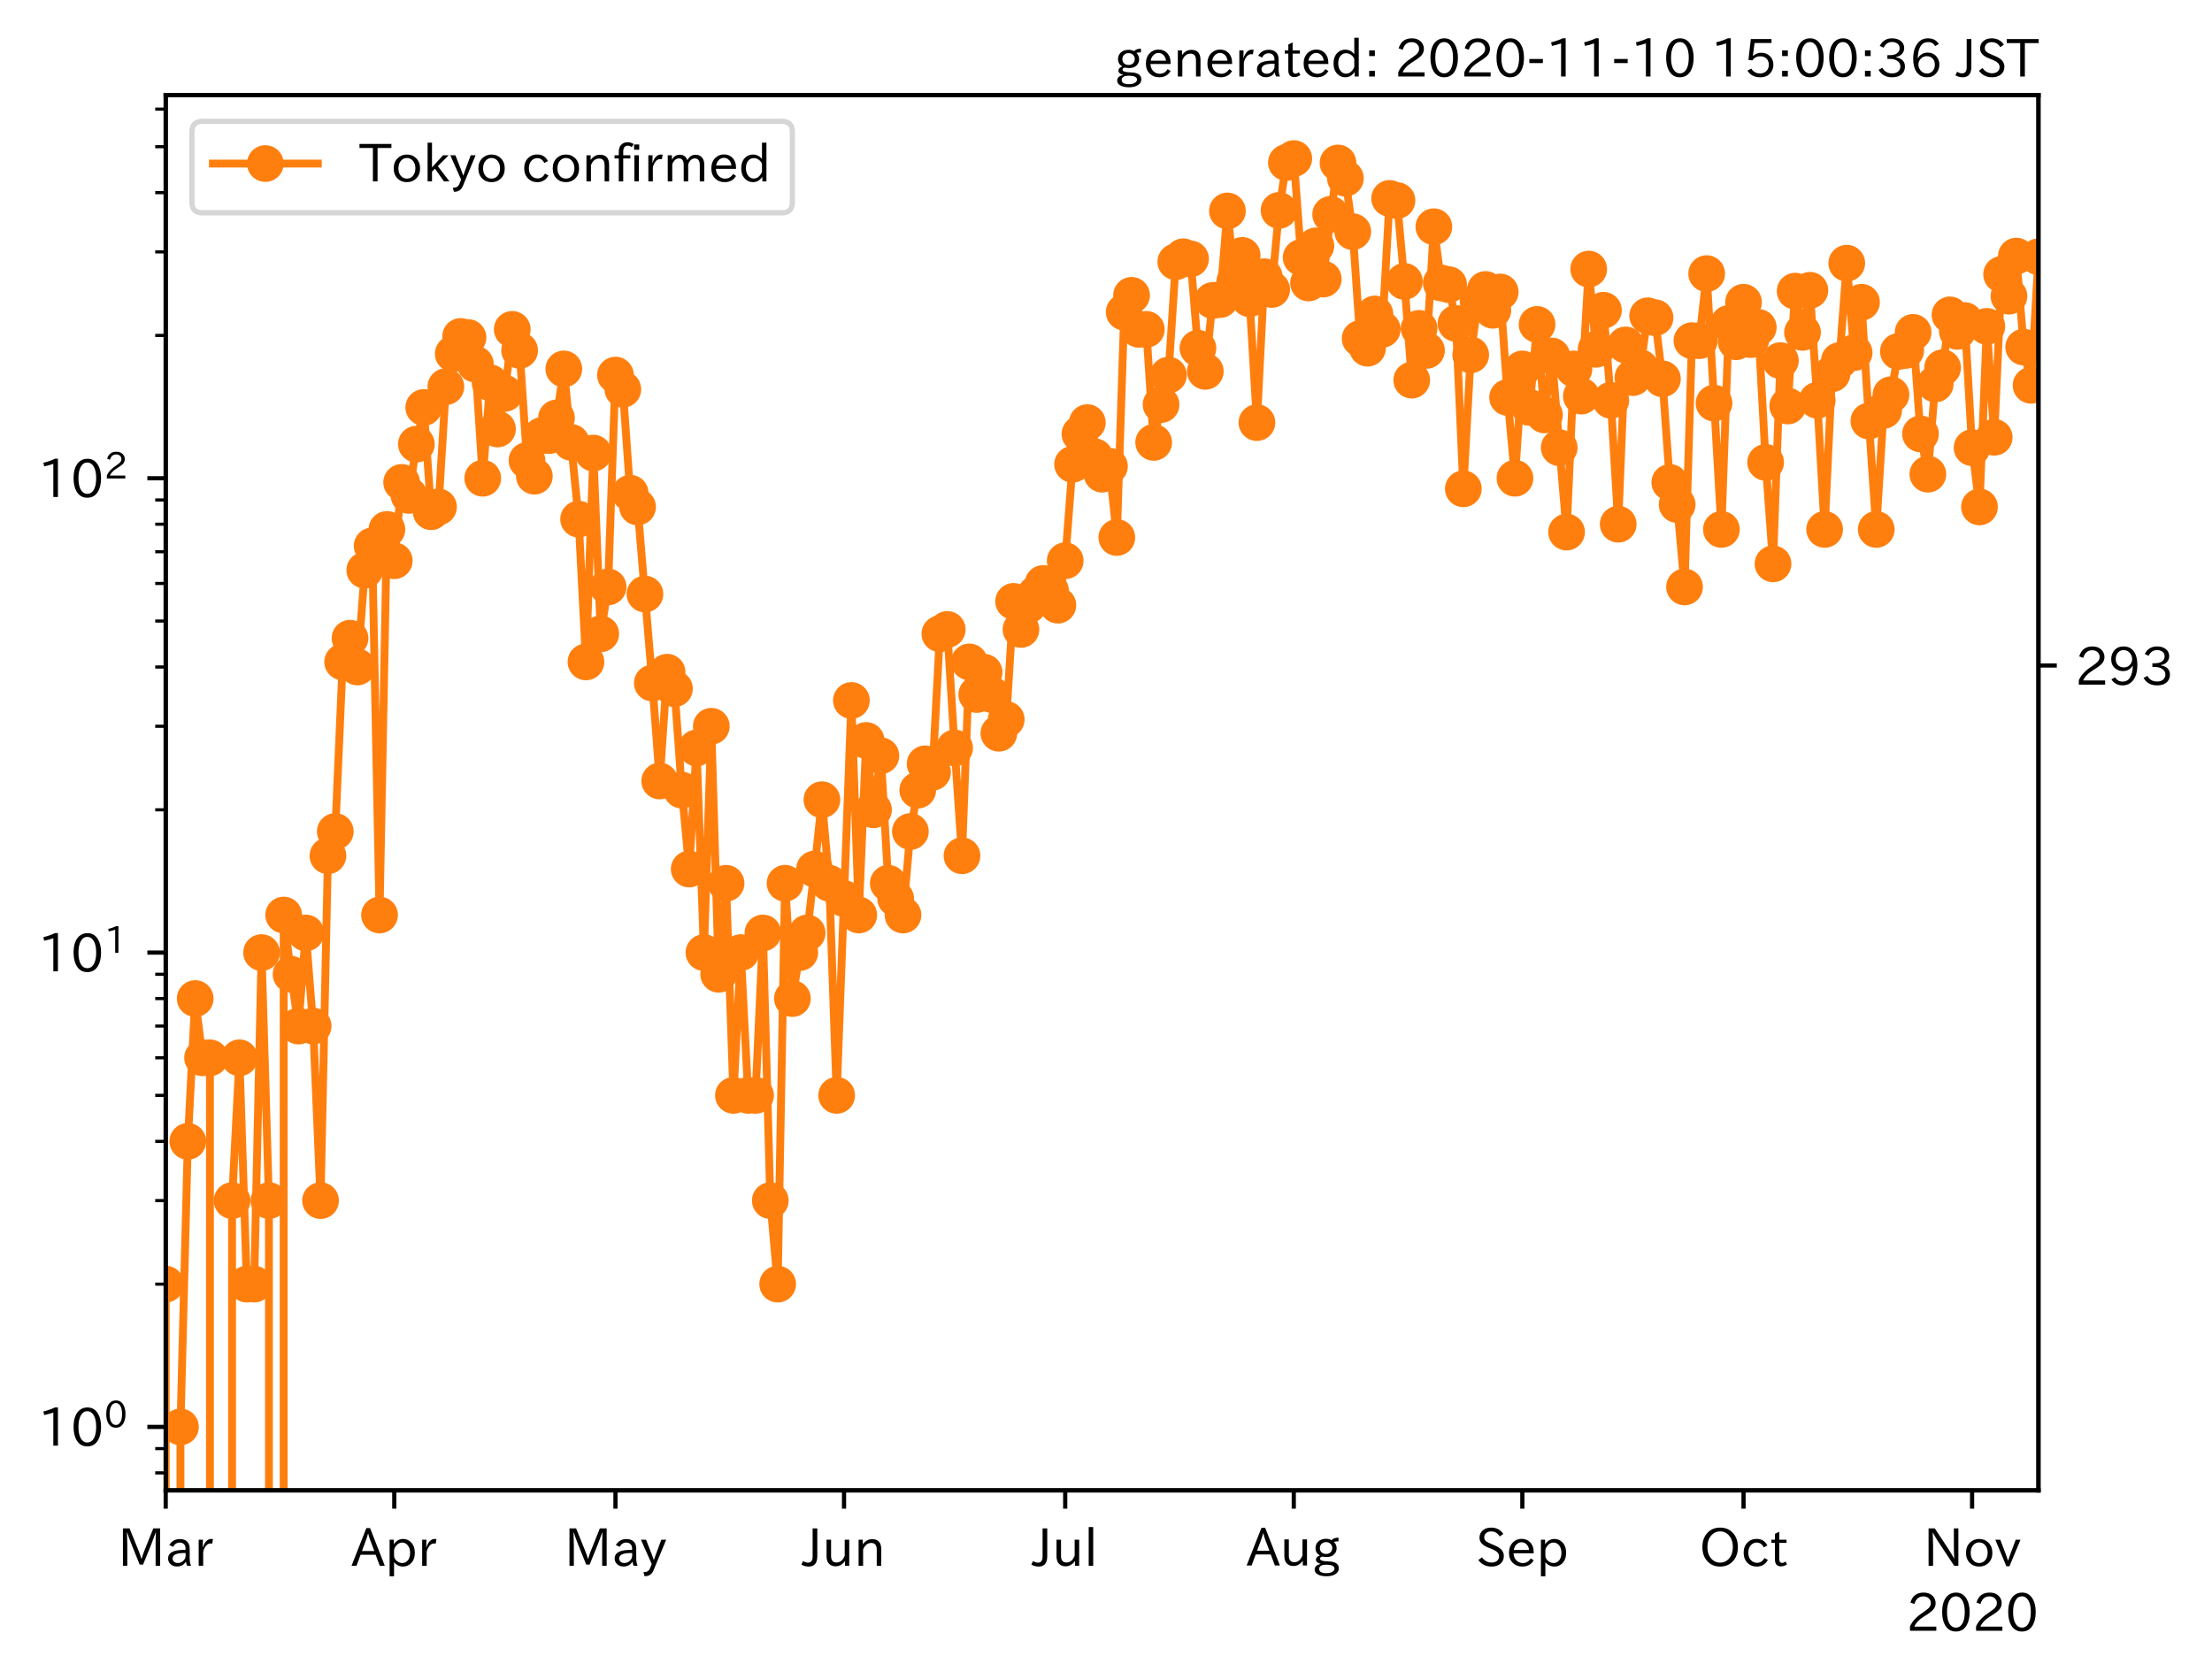 <?xml version="1.0" encoding="utf-8" standalone="no"?>
<!DOCTYPE svg PUBLIC "-//W3C//DTD SVG 1.1//EN"
  "http://www.w3.org/Graphics/SVG/1.1/DTD/svg11.dtd">
<!-- Created with matplotlib (https://matplotlib.org/) -->
<svg height="320.24pt" version="1.1" viewBox="0 0 421.815 320.24" width="421.815pt" xmlns="http://www.w3.org/2000/svg" xmlns:xlink="http://www.w3.org/1999/xlink">
 <defs>
  <style type="text/css">*{stroke-linecap:butt;stroke-linejoin:round;}</style>
 </defs>
 <g id="figure_1">
  <g id="patch_1">
   <path d="M 0 320.24 
L 421.815 320.24 
L 421.815 0 
L 0 0 
z
" style="fill:#ffffff;"/>
  </g>
  <g id="axes_1">
   <g id="patch_2">
    <path d="M 31.6 284.259 
L 388.72 284.259 
L 388.72 18.147 
L 31.6 18.147 
z
" style="fill:#ffffff;"/>
   </g>
   <g id="matplotlib.axis_1">
    <g id="xtick_1">
     <g id="line2d_1">
      <defs>
       <path d="M 0 0 
L 0 3.5 
" id="mb6b2b57317" style="stroke:#000000;stroke-width:0.8;"/>
      </defs>
      <g>
       <use style="stroke:#000000;stroke-width:0.8;" x="31.6" xlink:href="#mb6b2b57317" y="284.259"/>
      </g>
     </g>
     <g id="text_1">
      <!-- Mar -->
      <g transform="translate(22.491 298.749)scale(0.1 -0.1)">
       <defs>
        <path d="M 80.422 0.984 
L 71.828 0.984 
L 71.828 39.594 
Q 71.828 51.266 72.406 64.594 
L 72.016 64.594 
Q 68.062 53.266 63.531 41.797 
L 47.906 3.266 
L 41.406 3.266 
L 25.641 42.578 
Q 20.75 54.781 17.625 64.703 
L 17.234 64.703 
Q 17.828 48.922 17.828 39.891 
L 17.828 0.984 
L 9.516 0.984 
L 9.516 72.406 
L 22.125 72.406 
L 39.109 30.375 
Q 42.141 23 44.828 14.156 
L 45.125 14.156 
Q 47.312 22.125 50.531 30.172 
L 67.438 72.406 
L 80.422 72.406 
z
" id="IPAexGothic-77"/>
        <path d="M 49.312 0.984 
L 41.75 0.984 
Q 39.984 4.734 39.547 8.688 
L 39.203 8.688 
Q 33.547 -0.391 22.312 -0.391 
Q 14.594 -0.391 9.719 4.5 
Q 5.422 8.797 5.422 14.984 
Q 5.422 30.422 32.031 31.203 
L 38.719 31.391 
L 38.719 33.984 
Q 38.719 39.203 35.75 42.188 
Q 32.625 45.312 27.734 45.312 
Q 19.344 45.312 15.141 37.156 
L 7.719 40.578 
Q 14.656 52 27.938 52 
Q 37.109 52 42.047 46.875 
Q 46.625 42.281 46.625 33.891 
L 46.625 15.578 
Q 46.625 6.25 49.312 0.984 
z
M 38.922 25.391 
L 33.453 25.297 
Q 14.109 24.859 14.109 14.891 
Q 14.109 11.375 16.406 9.078 
Q 19.234 6.297 23.828 6.297 
Q 30.219 6.297 34.906 10.984 
Q 38.922 15.141 38.922 21 
z
" id="IPAexGothic-97"/>
        <path d="M 36.078 51.812 
L 34.578 43.266 
Q 32.906 43.609 31.594 43.609 
Q 25.828 43.609 22.078 38.188 
Q 17.391 31.344 17.391 26.172 
L 17.391 0.984 
L 8.797 0.984 
L 8.797 50.781 
L 16.891 50.781 
L 16.5 35.984 
L 16.703 35.984 
Q 22.219 52.203 32.766 52.203 
Q 34.469 52.203 36.078 51.812 
z
" id="IPAexGothic-114"/>
       </defs>
       <use xlink:href="#IPAexGothic-77"/>
       <use x="90.186" xlink:href="#IPAexGothic-97"/>
       <use x="145.166" xlink:href="#IPAexGothic-114"/>
      </g>
     </g>
    </g>
    <g id="xtick_2">
     <g id="line2d_2">
      <g>
       <use style="stroke:#000000;stroke-width:0.8;" x="75.186" xlink:href="#mb6b2b57317" y="284.259"/>
      </g>
     </g>
     <g id="text_2">
      <!-- Apr -->
      <g transform="translate(67.043 298.749)scale(0.1 -0.1)">
       <defs>
        <path d="M 63.375 0.984 
L 53.812 0.984 
L 45.906 22.016 
L 17.188 22.016 
L 9.422 0.984 
L -0.094 0.984 
L 28.219 72.906 
L 35.297 72.906 
z
M 43.406 29.109 
L 36.188 48.094 
Q 33.203 56.062 31.688 62.5 
L 31.391 62.5 
Q 29.641 55.672 26.812 48.094 
L 19.734 29.109 
z
" id="IPAexGothic-65"/>
        <path d="M 16.797 42 
Q 23.828 52.203 34.469 52.203 
Q 43.266 52.203 49.562 45.906 
Q 56.891 38.578 56.891 25.688 
Q 56.891 13.141 49.656 5.812 
Q 43.359 -0.484 34.375 -0.484 
Q 24.516 -0.484 17.281 7.766 
L 17.281 -19 
L 8.797 -19 
L 8.797 50.781 
L 16.797 50.781 
z
M 17.281 30.469 
L 17.281 20.172 
Q 17.281 14.016 23.688 9.375 
Q 27.984 6.297 32.906 6.297 
Q 38.578 6.297 42.578 10.297 
Q 47.906 15.578 47.906 25.484 
Q 47.906 34.375 43.5 39.984 
Q 39.109 45.312 32.812 45.312 
Q 25.875 45.312 20.906 38.812 
Q 17.281 34.125 17.281 30.469 
z
" id="IPAexGothic-112"/>
       </defs>
       <use xlink:href="#IPAexGothic-65"/>
       <use x="63.721" xlink:href="#IPAexGothic-112"/>
       <use x="125.83" xlink:href="#IPAexGothic-114"/>
      </g>
     </g>
    </g>
    <g id="xtick_3">
     <g id="line2d_3">
      <g>
       <use style="stroke:#000000;stroke-width:0.8;" x="117.365" xlink:href="#mb6b2b57317" y="284.259"/>
      </g>
     </g>
     <g id="text_3">
      <!-- May -->
      <g transform="translate(107.646 298.749)scale(0.1 -0.1)">
       <defs>
        <path d="M 48.781 50.781 
L 24.609 -7.625 
Q 19.969 -18.797 8.594 -18.797 
L 7.469 -18.797 
L 5.375 -10.984 
L 6.984 -10.984 
Q 15.141 -10.984 17.969 -3.719 
L 21.188 4.297 
L 0.594 50.781 
L 10.297 50.781 
L 21.297 22.797 
Q 23.875 16.016 25.094 12.203 
L 25.391 12.203 
Q 27.344 18.266 29.109 22.797 
L 39.5 50.781 
z
" id="IPAexGothic-121"/>
       </defs>
       <use xlink:href="#IPAexGothic-77"/>
       <use x="90.186" xlink:href="#IPAexGothic-97"/>
       <use x="145.166" xlink:href="#IPAexGothic-121"/>
      </g>
     </g>
    </g>
    <g id="xtick_4">
     <g id="line2d_4">
      <g>
       <use style="stroke:#000000;stroke-width:0.8;" x="160.951" xlink:href="#mb6b2b57317" y="284.259"/>
      </g>
     </g>
     <g id="text_4">
      <!-- Jun -->
      <g transform="translate(153.011 298.749)scale(0.1 -0.1)">
       <defs>
        <path d="M 28.422 72.406 
L 28.422 19.281 
Q 28.422 -0.484 11.922 -0.484 
Q 4.734 -0.484 -1.953 3.266 
L 1.312 10.062 
Q 5.906 6.984 10.844 6.984 
Q 19.531 6.984 19.531 18.797 
L 19.531 72.406 
z
" id="IPAexGothic-74"/>
        <path d="M 51.312 0.984 
L 43.312 0.984 
L 43.312 10.062 
Q 35.938 0 25.391 0 
Q 16.75 0 11.922 5.859 
Q 8.109 10.594 8.109 19.391 
L 8.109 50.781 
L 16.703 50.781 
L 16.703 19.672 
Q 16.703 7.281 27.094 7.281 
Q 37.594 7.281 42.719 20.172 
L 42.719 50.781 
L 51.312 50.781 
z
" id="IPAexGothic-117"/>
        <path d="M 52 0.984 
L 43.406 0.984 
L 43.406 31.891 
Q 43.406 44.578 32.906 44.578 
Q 22.312 44.578 17.391 31.891 
L 17.391 0.984 
L 8.797 0.984 
L 8.797 50.781 
L 16.797 50.781 
L 16.797 41.797 
Q 23.828 51.812 34.719 51.812 
Q 52 51.812 52 32.375 
z
" id="IPAexGothic-110"/>
       </defs>
       <use xlink:href="#IPAexGothic-74"/>
       <use x="37.988" xlink:href="#IPAexGothic-117"/>
       <use x="98.389" xlink:href="#IPAexGothic-110"/>
      </g>
     </g>
    </g>
    <g id="xtick_5">
     <g id="line2d_5">
      <g>
       <use style="stroke:#000000;stroke-width:0.8;" x="203.13" xlink:href="#mb6b2b57317" y="284.259"/>
      </g>
     </g>
     <g id="text_5">
      <!-- Jul -->
      <g transform="translate(196.861 298.749)scale(0.1 -0.1)">
       <defs>
        <path d="M 17.672 0.984 
L 9.078 0.984 
L 9.078 74.906 
L 17.672 74.906 
z
" id="IPAexGothic-108"/>
       </defs>
       <use xlink:href="#IPAexGothic-74"/>
       <use x="37.988" xlink:href="#IPAexGothic-117"/>
       <use x="98.389" xlink:href="#IPAexGothic-108"/>
      </g>
     </g>
    </g>
    <g id="xtick_6">
     <g id="line2d_6">
      <g>
       <use style="stroke:#000000;stroke-width:0.8;" x="246.716" xlink:href="#mb6b2b57317" y="284.259"/>
      </g>
     </g>
     <g id="text_6">
      <!-- Aug -->
      <g transform="translate(237.734 298.691)scale(0.1 -0.1)">
       <defs>
        <path d="M 20.797 17.969 
Q 15.719 17.531 15.719 14.062 
Q 15.719 9.578 27.547 8.984 
L 33.297 8.688 
Q 51.609 7.766 51.609 -4.594 
Q 51.609 -10.938 45.703 -14.984 
Q 39.359 -19.578 28.031 -19.578 
Q 17.781 -19.578 11.531 -16.062 
Q 5.516 -12.641 5.516 -6.688 
Q 5.516 1.312 16.797 3.859 
L 16.797 4.203 
Q 7.906 6.453 7.906 12.156 
Q 7.906 17.438 15.531 20.266 
Q 7.125 24.609 7.125 34.078 
Q 7.125 41.406 12.016 46.297 
Q 17.625 51.906 27.156 51.906 
Q 33.203 51.906 37.844 49.266 
Q 41.406 53.953 50.922 54.109 
L 50.922 47.078 
Q 44.344 46.922 42.234 45.906 
Q 47.406 40.828 47.406 33.891 
Q 47.406 27 42.719 22.266 
Q 37.5 17.094 28.328 17.094 
Q 24.422 17.094 20.797 17.969 
z
M 27.094 45.609 
Q 22.016 45.609 18.703 42.281 
Q 15.438 39.016 15.438 34.078 
Q 15.438 29.25 18.5 26.312 
Q 21.828 23 27.438 23 
Q 32.719 23 35.891 26.219 
Q 39.109 29.391 39.109 34.422 
Q 39.109 39.016 35.891 42.188 
Q 32.516 45.609 27.094 45.609 
z
M 27.391 2.484 
Q 14.109 2.484 14.109 -5.719 
Q 14.109 -13.672 28.125 -13.672 
Q 37.156 -13.672 41.219 -9.469 
Q 43.312 -7.516 43.312 -4.891 
Q 43.312 2.484 27.391 2.484 
z
" id="IPAexGothic-103"/>
       </defs>
       <use xlink:href="#IPAexGothic-65"/>
       <use x="63.721" xlink:href="#IPAexGothic-117"/>
       <use x="124.121" xlink:href="#IPAexGothic-103"/>
      </g>
     </g>
    </g>
    <g id="xtick_7">
     <g id="line2d_7">
      <g>
       <use style="stroke:#000000;stroke-width:0.8;" x="290.301" xlink:href="#mb6b2b57317" y="284.259"/>
      </g>
     </g>
     <g id="text_7">
      <!-- Sep -->
      <g transform="translate(281.426 298.749)scale(0.1 -0.1)">
       <defs>
        <path d="M 45.609 56.891 
Q 40.047 66.547 28.953 66.547 
Q 22.703 66.547 18.953 62.641 
Q 16.062 59.422 16.062 55.219 
Q 16.062 50.594 19.781 47.609 
Q 22.562 45.516 31 42 
L 34.375 40.578 
Q 45.703 36.031 49.859 30.516 
Q 53.469 25.688 53.469 19.672 
Q 53.469 10.062 46.391 4.5 
Q 39.984 -0.484 30.172 -0.484 
Q 13.766 -0.484 4.891 11.969 
L 11.766 17.188 
Q 18.797 7.172 30.281 7.172 
Q 35.75 7.172 39.594 9.766 
Q 44.391 13.234 44.391 19 
Q 44.391 23.484 40.875 27 
Q 37.109 30.609 27 34.469 
L 24.078 35.594 
Q 7.078 42.094 7.078 54.391 
Q 7.078 62.594 12.594 67.922 
Q 18.797 73.828 29.109 73.828 
Q 44.391 73.828 52.484 61.812 
z
" id="IPAexGothic-83"/>
        <path d="M 13.484 24.906 
Q 13.922 16.266 18.891 11.281 
Q 23.969 6.203 31.203 6.203 
Q 40.719 6.203 46.297 15.094 
L 51.906 11.375 
Q 44.828 -0.484 30.172 -0.484 
Q 19.094 -0.484 11.969 6.594 
Q 4.781 13.812 4.781 25.641 
Q 4.781 38.188 12.312 45.703 
Q 19 52.391 29 52.391 
Q 38.422 52.391 44.781 46.188 
Q 51.906 38.969 51.906 26.906 
L 51.906 24.906 
z
M 43.062 31.203 
Q 42.328 37.984 38.281 41.891 
Q 34.281 45.906 28.812 45.906 
Q 22.469 45.906 17.969 40.484 
Q 14.891 36.812 13.969 31.203 
z
" id="IPAexGothic-101"/>
       </defs>
       <use xlink:href="#IPAexGothic-83"/>
       <use x="58.496" xlink:href="#IPAexGothic-101"/>
       <use x="115.381" xlink:href="#IPAexGothic-112"/>
      </g>
     </g>
    </g>
    <g id="xtick_8">
     <g id="line2d_8">
      <g>
       <use style="stroke:#000000;stroke-width:0.8;" x="332.481" xlink:href="#mb6b2b57317" y="284.259"/>
      </g>
     </g>
     <g id="text_8">
      <!-- Oct -->
      <g transform="translate(324.045 298.749)scale(0.1 -0.1)">
       <defs>
        <path d="M 39.703 73.828 
Q 54 73.828 63.188 64.656 
Q 73.578 54.25 73.578 36.422 
Q 73.578 19.047 62.984 8.594 
Q 53.906 -0.484 39.703 -0.484 
Q 25.594 -0.484 16.5 8.594 
Q 5.906 19.047 5.906 36.812 
Q 5.906 54.203 16.312 64.656 
Q 25.484 73.828 39.703 73.828 
z
M 39.703 66.656 
Q 30.516 66.656 23.922 60.062 
Q 15.531 51.609 15.531 36.719 
Q 15.531 21.734 23.922 13.484 
Q 30.422 6.984 39.703 6.984 
Q 48.922 6.984 55.562 13.484 
Q 63.969 21.875 63.969 37.109 
Q 63.969 51.516 55.469 60.062 
Q 49.031 66.656 39.703 66.656 
z
" id="IPAexGothic-79"/>
        <path d="M 51.078 12.25 
Q 44.281 -0.484 29.688 -0.484 
Q 19.188 -0.484 12.312 6.391 
Q 4.891 13.922 4.891 25.984 
Q 4.891 37.938 12.312 45.516 
Q 19.094 52.297 29.391 52.297 
Q 43.953 52.297 50.094 39.703 
L 43.172 36.078 
Q 38.812 45.312 29.688 45.312 
Q 23.688 45.312 19.281 40.922 
Q 13.766 35.406 13.766 25.781 
Q 13.766 16.703 19.094 11.375 
Q 23.781 6.688 30.562 6.688 
Q 39.797 6.688 44.484 15.875 
z
" id="IPAexGothic-99"/>
        <path d="M 33.203 3.766 
Q 27.641 -0.094 21.828 -0.094 
Q 10.203 -0.094 10.203 12.984 
L 10.203 44.672 
L 3.422 44.672 
L 3.422 50.781 
L 10.203 50.781 
L 10.203 61.969 
L 18.406 66.062 
L 18.406 50.781 
L 32.234 50.781 
L 32.234 44.672 
L 18.406 44.672 
L 18.406 14.156 
Q 18.406 6.5 23.641 6.5 
Q 27.156 6.5 30.328 9.188 
z
" id="IPAexGothic-116"/>
       </defs>
       <use xlink:href="#IPAexGothic-79"/>
       <use x="79.688" xlink:href="#IPAexGothic-99"/>
       <use x="134.082" xlink:href="#IPAexGothic-116"/>
      </g>
     </g>
    </g>
    <g id="xtick_9">
     <g id="line2d_9">
      <g>
       <use style="stroke:#000000;stroke-width:0.8;" x="376.066" xlink:href="#mb6b2b57317" y="284.259"/>
      </g>
     </g>
     <g id="text_9">
      <!-- Nov -->
      <g transform="translate(366.818 298.749)scale(0.1 -0.1)">
       <defs>
        <path d="M 66.312 0.984 
L 58.297 0.984 
L 26.516 49.219 
Q 22.906 54.688 17.828 64.016 
L 17.438 64.016 
L 17.625 59.328 
Q 18.109 43.797 18.109 38.578 
L 18.109 0.984 
L 9.516 0.984 
L 9.516 72.406 
L 21.344 72.406 
L 48.641 30.906 
Q 53.953 22.609 58.016 15.094 
L 58.406 15.094 
Q 57.719 29.641 57.719 38.578 
L 57.719 72.406 
L 66.312 72.406 
z
" id="IPAexGothic-78"/>
        <path d="M 29.984 52.203 
Q 40.531 52.203 47.75 45.125 
Q 55.172 37.703 55.172 25.594 
Q 55.172 13.875 47.906 6.594 
Q 40.766 -0.484 29.984 -0.484 
Q 19.188 -0.484 12.203 6.5 
Q 4.891 13.766 4.891 25.875 
Q 4.891 37.703 12.312 45.125 
Q 19.391 52.203 29.984 52.203 
z
M 29.984 45.609 
Q 23.734 45.609 19.391 41.109 
Q 13.875 35.594 13.875 25.781 
Q 13.875 16.109 19.281 10.688 
Q 23.688 6.297 29.984 6.297 
Q 36.422 6.297 40.766 10.797 
Q 46.188 16.219 46.188 26.125 
Q 46.188 35.453 40.672 41.109 
Q 36.188 45.609 29.984 45.609 
z
" id="IPAexGothic-111"/>
        <path d="M 48.484 50.781 
L 27.297 0.094 
L 21.484 0.094 
L 0.391 50.781 
L 9.812 50.781 
L 20.906 21.688 
L 23.781 13.188 
L 24.516 10.984 
L 24.812 10.984 
Q 25.641 13.812 28.469 21.688 
L 39.312 50.781 
z
" id="IPAexGothic-118"/>
       </defs>
       <use xlink:href="#IPAexGothic-78"/>
       <use x="75.977" xlink:href="#IPAexGothic-111"/>
       <use x="136.377" xlink:href="#IPAexGothic-118"/>
      </g>
     </g>
    </g>
    <g id="text_10">
     <!-- 2020 -->
     <g transform="translate(363.526 311.14)scale(0.1 -0.1)">
      <defs>
       <path d="M 57.172 0.984 
L 6.984 0.984 
L 6.984 9.281 
Q 12.891 23.047 29.594 34.422 
L 32.375 36.281 
Q 40.922 42.141 43.609 45.406 
Q 46.688 49.266 46.688 53.812 
Q 46.688 58.938 43.062 62.547 
Q 39.062 66.547 32.562 66.547 
Q 19.531 66.547 15.484 52 
L 7.766 54.781 
Q 13.328 73.828 33.062 73.828 
Q 43.844 73.828 50.25 67.438 
Q 55.859 61.672 55.859 53.516 
Q 55.859 47.469 52.25 42.531 
Q 48.922 37.75 36.969 30.281 
L 34.859 29 
Q 19.625 19.578 15.281 8.891 
L 57.172 8.891 
z
" id="IPAexGothic-50"/>
       <path d="M 31.844 73.828 
Q 45.016 73.828 52.094 61.625 
Q 57.719 51.953 57.719 36.625 
Q 57.719 21.438 52.094 11.578 
Q 45.125 -0.484 31.5 -0.484 
Q 17.922 -0.484 10.938 11.578 
Q 5.328 21.438 5.328 36.719 
Q 5.328 58.016 15.625 67.719 
Q 22.172 73.828 31.844 73.828 
z
M 31.5 66.656 
Q 23.688 66.656 19.188 58.734 
Q 14.594 50.734 14.594 36.625 
Q 14.594 22.75 19.094 14.797 
Q 23.641 6.984 31.5 6.984 
Q 40.922 6.984 45.453 18.016 
Q 48.438 25.344 48.438 37.109 
Q 48.438 50.875 43.844 58.734 
Q 39.203 66.656 31.5 66.656 
z
" id="IPAexGothic-48"/>
      </defs>
      <use xlink:href="#IPAexGothic-50"/>
      <use x="62.988" xlink:href="#IPAexGothic-48"/>
      <use x="125.977" xlink:href="#IPAexGothic-50"/>
      <use x="188.965" xlink:href="#IPAexGothic-48"/>
     </g>
    </g>
   </g>
   <g id="matplotlib.axis_2">
    <g id="ytick_1">
     <g id="line2d_10">
      <defs>
       <path d="M 0 0 
L -3.5 0 
" id="me972aa71b1" style="stroke:#000000;stroke-width:0.8;"/>
      </defs>
      <g>
       <use style="stroke:#000000;stroke-width:0.8;" x="31.6" xlink:href="#me972aa71b1" y="272.163"/>
      </g>
     </g>
     <g id="text_11">
      <!-- $\mathdefault{10^{0}}$ -->
      <g transform="translate(7.2 275.908)scale(0.1 -0.1)">
       <defs>
        <path d="M 38.484 0.984 
L 29.688 0.984 
L 29.688 64.109 
Q 21.438 61.281 12.312 59.328 
L 10.688 66.109 
Q 23.734 69.391 32.906 73.922 
L 38.484 73.922 
z
" id="IPAexGothic-49"/>
       </defs>
       <use transform="translate(0 0.773)" xlink:href="#IPAexGothic-49"/>
       <use transform="translate(62.988 0.773)" xlink:href="#IPAexGothic-48"/>
       <use transform="translate(126.865 36.32)scale(0.7)" xlink:href="#IPAexGothic-48"/>
      </g>
     </g>
    </g>
    <g id="ytick_2">
     <g id="line2d_11">
      <g>
       <use style="stroke:#000000;stroke-width:0.8;" x="31.6" xlink:href="#me972aa71b1" y="181.689"/>
      </g>
     </g>
     <g id="text_12">
      <!-- $\mathdefault{10^{1}}$ -->
      <g transform="translate(7.2 185.435)scale(0.1 -0.1)">
       <use transform="translate(0 0.708)" xlink:href="#IPAexGothic-49"/>
       <use transform="translate(62.988 0.708)" xlink:href="#IPAexGothic-48"/>
       <use transform="translate(126.865 36.255)scale(0.7)" xlink:href="#IPAexGothic-49"/>
      </g>
     </g>
    </g>
    <g id="ytick_3">
     <g id="line2d_12">
      <g>
       <use style="stroke:#000000;stroke-width:0.8;" x="31.6" xlink:href="#me972aa71b1" y="91.216"/>
      </g>
     </g>
     <g id="text_13">
      <!-- $\mathdefault{10^{2}}$ -->
      <g transform="translate(7.2 94.962)scale(0.1 -0.1)">
       <use transform="translate(0 0.773)" xlink:href="#IPAexGothic-49"/>
       <use transform="translate(62.988 0.773)" xlink:href="#IPAexGothic-48"/>
       <use transform="translate(126.865 36.32)scale(0.7)" xlink:href="#IPAexGothic-50"/>
      </g>
     </g>
    </g>
    <g id="ytick_4">
     <g id="line2d_13">
      <defs>
       <path d="M 0 0 
L -2 0 
" id="mf1a137bfae" style="stroke:#000000;stroke-width:0.6;"/>
      </defs>
      <g>
       <use style="stroke:#000000;stroke-width:0.6;" x="31.6" xlink:href="#mf1a137bfae" y="280.93"/>
      </g>
     </g>
    </g>
    <g id="ytick_5">
     <g id="line2d_14">
      <g>
       <use style="stroke:#000000;stroke-width:0.6;" x="31.6" xlink:href="#mf1a137bfae" y="276.302"/>
      </g>
     </g>
    </g>
    <g id="ytick_6">
     <g id="line2d_15">
      <g>
       <use style="stroke:#000000;stroke-width:0.6;" x="31.6" xlink:href="#mf1a137bfae" y="244.927"/>
      </g>
     </g>
    </g>
    <g id="ytick_7">
     <g id="line2d_16">
      <g>
       <use style="stroke:#000000;stroke-width:0.6;" x="31.6" xlink:href="#mf1a137bfae" y="228.996"/>
      </g>
     </g>
    </g>
    <g id="ytick_8">
     <g id="line2d_17">
      <g>
       <use style="stroke:#000000;stroke-width:0.6;" x="31.6" xlink:href="#mf1a137bfae" y="217.692"/>
      </g>
     </g>
    </g>
    <g id="ytick_9">
     <g id="line2d_18">
      <g>
       <use style="stroke:#000000;stroke-width:0.6;" x="31.6" xlink:href="#mf1a137bfae" y="208.925"/>
      </g>
     </g>
    </g>
    <g id="ytick_10">
     <g id="line2d_19">
      <g>
       <use style="stroke:#000000;stroke-width:0.6;" x="31.6" xlink:href="#mf1a137bfae" y="201.761"/>
      </g>
     </g>
    </g>
    <g id="ytick_11">
     <g id="line2d_20">
      <g>
       <use style="stroke:#000000;stroke-width:0.6;" x="31.6" xlink:href="#mf1a137bfae" y="195.704"/>
      </g>
     </g>
    </g>
    <g id="ytick_12">
     <g id="line2d_21">
      <g>
       <use style="stroke:#000000;stroke-width:0.6;" x="31.6" xlink:href="#mf1a137bfae" y="190.457"/>
      </g>
     </g>
    </g>
    <g id="ytick_13">
     <g id="line2d_22">
      <g>
       <use style="stroke:#000000;stroke-width:0.6;" x="31.6" xlink:href="#mf1a137bfae" y="185.829"/>
      </g>
     </g>
    </g>
    <g id="ytick_14">
     <g id="line2d_23">
      <g>
       <use style="stroke:#000000;stroke-width:0.6;" x="31.6" xlink:href="#mf1a137bfae" y="154.454"/>
      </g>
     </g>
    </g>
    <g id="ytick_15">
     <g id="line2d_24">
      <g>
       <use style="stroke:#000000;stroke-width:0.6;" x="31.6" xlink:href="#mf1a137bfae" y="138.523"/>
      </g>
     </g>
    </g>
    <g id="ytick_16">
     <g id="line2d_25">
      <g>
       <use style="stroke:#000000;stroke-width:0.6;" x="31.6" xlink:href="#mf1a137bfae" y="127.219"/>
      </g>
     </g>
    </g>
    <g id="ytick_17">
     <g id="line2d_26">
      <g>
       <use style="stroke:#000000;stroke-width:0.6;" x="31.6" xlink:href="#mf1a137bfae" y="118.451"/>
      </g>
     </g>
    </g>
    <g id="ytick_18">
     <g id="line2d_27">
      <g>
       <use style="stroke:#000000;stroke-width:0.6;" x="31.6" xlink:href="#mf1a137bfae" y="111.288"/>
      </g>
     </g>
    </g>
    <g id="ytick_19">
     <g id="line2d_28">
      <g>
       <use style="stroke:#000000;stroke-width:0.6;" x="31.6" xlink:href="#mf1a137bfae" y="105.231"/>
      </g>
     </g>
    </g>
    <g id="ytick_20">
     <g id="line2d_29">
      <g>
       <use style="stroke:#000000;stroke-width:0.6;" x="31.6" xlink:href="#mf1a137bfae" y="99.984"/>
      </g>
     </g>
    </g>
    <g id="ytick_21">
     <g id="line2d_30">
      <g>
       <use style="stroke:#000000;stroke-width:0.6;" x="31.6" xlink:href="#mf1a137bfae" y="95.356"/>
      </g>
     </g>
    </g>
    <g id="ytick_22">
     <g id="line2d_31">
      <g>
       <use style="stroke:#000000;stroke-width:0.6;" x="31.6" xlink:href="#mf1a137bfae" y="63.981"/>
      </g>
     </g>
    </g>
    <g id="ytick_23">
     <g id="line2d_32">
      <g>
       <use style="stroke:#000000;stroke-width:0.6;" x="31.6" xlink:href="#mf1a137bfae" y="48.05"/>
      </g>
     </g>
    </g>
    <g id="ytick_24">
     <g id="line2d_33">
      <g>
       <use style="stroke:#000000;stroke-width:0.6;" x="31.6" xlink:href="#mf1a137bfae" y="36.746"/>
      </g>
     </g>
    </g>
    <g id="ytick_25">
     <g id="line2d_34">
      <g>
       <use style="stroke:#000000;stroke-width:0.6;" x="31.6" xlink:href="#mf1a137bfae" y="27.978"/>
      </g>
     </g>
    </g>
    <g id="ytick_26">
     <g id="line2d_35">
      <g>
       <use style="stroke:#000000;stroke-width:0.6;" x="31.6" xlink:href="#mf1a137bfae" y="20.814"/>
      </g>
     </g>
    </g>
   </g>
   <g id="line2d_36">
    <path clip-path="url(#p75862c718b)" d="M 7.698 321.24 
L 7.698 272.163 
L 9.104 244.927 
L 10.51 190.457 
L 11.916 208.925 
L 11.918 321.24 
M 14.727 321.24 
L 14.728 228.996 
L 16.134 228.996 
L 16.136 321.24 
M 18.945 321.24 
L 18.946 228.996 
L 20.352 272.163 
L 20.353 321.24 
M 23.163 321.24 
L 23.164 228.996 
L 23.166 321.24 
M 25.975 321.24 
L 25.976 228.996 
L 27.382 272.163 
L 27.383 321.24 
M 30.193 321.24 
L 30.194 272.163 
L 31.6 244.927 
L 31.601 321.24 
M 34.411 321.24 
L 34.412 272.163 
L 35.818 217.692 
L 37.224 190.457 
L 38.63 201.761 
L 40.036 201.761 
L 40.038 321.24 
M 44.252 321.24 
L 44.254 228.996 
L 45.66 201.761 
L 47.066 244.927 
L 48.472 244.927 
L 49.878 181.689 
L 51.284 228.996 
L 51.285 321.24 
M 54.093 321.24 
L 54.096 174.526 
L 55.502 185.829 
L 56.908 195.704 
L 58.314 177.945 
L 59.72 195.704 
L 61.126 228.996 
L 62.532 163.222 
L 63.938 158.594 
L 65.344 126.249 
L 66.75 121.728 
L 68.156 127.219 
L 69.562 108.752 
L 70.968 104.124 
L 72.374 174.526 
L 73.78 100.979 
L 75.186 106.952 
L 76.591 92.01 
L 77.997 94.493 
L 79.403 84.713 
L 80.809 77.716 
L 82.215 97.602 
L 83.621 96.688 
L 85.027 73.744 
L 86.433 67.472 
L 87.839 64.178 
L 89.245 64.376 
L 90.651 69.453 
L 92.057 91.216 
L 93.463 72.995 
L 94.869 81.825 
L 96.275 75.024 
L 97.681 62.82 
L 99.087 66.833 
L 100.493 87.83 
L 101.899 90.825 
L 103.305 83.082 
L 104.711 83.082 
L 106.117 79.717 
L 107.523 70.367 
L 110.335 99.014 
L 111.741 126.249 
L 113.147 86.414 
L 114.553 120.883 
L 115.959 111.948 
L 117.365 71.54 
L 118.771 74.251 
L 120.177 94.068 
L 121.583 96.688 
L 124.395 130.282 
L 125.801 148.963 
L 127.207 128.214 
L 128.613 131.359 
L 130.019 150.709 
L 131.425 165.758 
L 132.831 142.663 
L 134.237 181.689 
L 135.643 138.523 
L 137.049 185.829 
L 138.455 168.469 
L 139.861 208.925 
L 141.267 181.689 
L 142.673 208.925 
L 144.079 208.925 
L 145.485 177.945 
L 146.891 228.996 
L 148.297 244.927 
L 149.703 168.469 
L 151.109 190.457 
L 152.515 181.689 
L 153.921 177.945 
L 155.327 165.758 
L 156.733 152.537 
L 158.139 168.469 
L 159.545 208.925 
L 162.357 133.605 
L 163.763 174.526 
L 165.169 141.234 
L 166.574 154.454 
L 167.98 144.146 
L 169.386 168.469 
L 172.198 174.526 
L 173.604 158.594 
L 175.01 150.709 
L 176.416 145.687 
L 177.822 147.291 
L 179.228 120.883 
L 180.634 120.055 
L 182.04 142.663 
L 183.446 163.222 
L 184.852 126.249 
L 186.258 132.466 
L 187.664 128.214 
L 189.07 132.466 
L 190.476 139.855 
L 191.882 137.234 
L 193.288 114.707 
L 194.694 120.055 
L 196.1 115.427 
L 198.912 111.288 
L 200.318 112.62 
L 201.724 115.427 
L 203.13 106.952 
L 204.536 88.558 
L 205.942 82.764 
L 207.348 80.606 
L 208.754 87.116 
L 210.16 90.438 
L 211.566 88.927 
L 212.972 102.52 
L 214.378 59.528 
L 215.784 56.329 
L 217.19 62.82 
L 218.596 62.82 
L 220.002 84.381 
L 221.408 77.163 
L 222.814 71.54 
L 224.22 49.927 
L 225.626 48.977 
L 227.032 49.382 
L 228.438 66.412 
L 229.844 70.832 
L 231.25 57.312 
L 232.656 57.146 
L 234.062 40.236 
L 235.468 53.672 
L 236.874 48.71 
L 238.28 56.981 
L 239.686 80.606 
L 241.092 52.776 
L 242.498 55.213 
L 243.904 40.129 
L 245.31 30.999 
L 246.716 30.243 
L 248.122 49.112 
L 249.528 53.976 
L 250.934 46.888 
L 252.34 53.222 
L 253.746 40.886 
L 255.151 31.084 
L 256.557 33.996 
L 257.963 44.186 
L 259.369 64.575 
L 260.775 66.412 
L 262.181 59.881 
L 263.587 62.82 
L 264.993 37.842 
L 266.399 38.248 
L 267.805 53.672 
L 269.211 72.504 
L 270.617 62.629 
L 272.023 66.833 
L 273.429 43.247 
L 274.835 53.976 
L 276.241 54.282 
L 277.647 61.692 
L 279.053 93.232 
L 280.459 67.687 
L 281.865 57.478 
L 283.271 55.213 
L 284.677 59.179 
L 286.083 55.688 
L 287.489 75.812 
L 288.895 91.216 
L 290.301 70.367 
L 291.707 77.716 
L 293.113 61.877 
L 294.519 79.135 
L 295.925 67.903 
L 298.737 101.486 
L 300.143 70.367 
L 301.549 75.548 
L 302.955 51.326 
L 304.361 66.622 
L 305.767 59.179 
L 307.173 76.347 
L 308.579 99.984 
L 309.985 65.79 
L 311.391 72.019 
L 312.797 70.136 
L 314.203 60.236 
L 315.609 60.595 
L 317.015 72.261 
L 318.421 92.01 
L 319.827 96.239 
L 321.233 111.948 
L 322.639 64.976 
L 324.045 64.976 
L 325.451 52.189 
L 328.263 100.979 
L 329.669 61.692 
L 331.075 65.178 
L 332.481 57.645 
L 333.887 64.775 
L 335.293 62.44 
L 336.699 88.192 
L 338.105 107.543 
L 339.511 68.781 
L 340.917 77.438 
L 342.323 55.529 
L 343.729 63.396 
L 345.134 55.371 
L 346.54 76.347 
L 347.946 100.979 
L 349.352 71.302 
L 350.758 68.781 
L 352.164 50.203 
L 353.57 67.257 
L 354.976 57.645 
L 356.382 80.308 
L 357.788 100.979 
L 359.194 78.277 
L 360.6 75.285 
L 362.006 67.044 
L 363.412 66.833 
L 364.818 63.396 
L 366.224 82.764 
L 367.63 90.438 
L 369.036 73.243 
L 370.442 70.136 
L 371.848 60.058 
L 373.254 63.203 
L 374.66 61.14 
L 376.066 85.385 
L 377.472 96.688 
L 378.878 62.252 
L 380.284 83.403 
L 381.69 52.335 
L 383.096 56.491 
L 384.502 48.843 
L 385.908 66.204 
L 387.314 73.493 
L 388.72 48.977 
L 388.72 48.977 
" style="fill:none;stroke:#ff7f0e;stroke-linecap:square;stroke-width:1.5;"/>
    <defs>
     <path d="M 0 3 
C 0.796 3 1.559 2.684 2.121 2.121 
C 2.684 1.559 3 0.796 3 0 
C 3 -0.796 2.684 -1.559 2.121 -2.121 
C 1.559 -2.684 0.796 -3 0 -3 
C -0.796 -3 -1.559 -2.684 -2.121 -2.121 
C -2.684 -1.559 -3 -0.796 -3 0 
C -3 0.796 -2.684 1.559 -2.121 2.121 
C -1.559 2.684 -0.796 3 0 3 
z
" id="mcdf87f4b56" style="stroke:#ff7f0e;"/>
    </defs>
    <g clip-path="url(#p75862c718b)">
     <use style="fill:#ff7f0e;stroke:#ff7f0e;" x="7.344" xlink:href="#mcdf87f4b56" y="23058.271"/>
     <use style="fill:#ff7f0e;stroke:#ff7f0e;" x="7.698" xlink:href="#mcdf87f4b56" y="272.163"/>
     <use style="fill:#ff7f0e;stroke:#ff7f0e;" x="9.104" xlink:href="#mcdf87f4b56" y="244.927"/>
     <use style="fill:#ff7f0e;stroke:#ff7f0e;" x="10.51" xlink:href="#mcdf87f4b56" y="190.457"/>
     <use style="fill:#ff7f0e;stroke:#ff7f0e;" x="11.916" xlink:href="#mcdf87f4b56" y="208.925"/>
     <use style="fill:#ff7f0e;stroke:#ff7f0e;" x="12.271" xlink:href="#mcdf87f4b56" y="23058.271"/>
     <use style="fill:#ff7f0e;stroke:#ff7f0e;" x="14.374" xlink:href="#mcdf87f4b56" y="23058.271"/>
     <use style="fill:#ff7f0e;stroke:#ff7f0e;" x="14.728" xlink:href="#mcdf87f4b56" y="228.996"/>
     <use style="fill:#ff7f0e;stroke:#ff7f0e;" x="16.134" xlink:href="#mcdf87f4b56" y="228.996"/>
     <use style="fill:#ff7f0e;stroke:#ff7f0e;" x="16.489" xlink:href="#mcdf87f4b56" y="23058.271"/>
     <use style="fill:#ff7f0e;stroke:#ff7f0e;" x="18.592" xlink:href="#mcdf87f4b56" y="23058.271"/>
     <use style="fill:#ff7f0e;stroke:#ff7f0e;" x="18.946" xlink:href="#mcdf87f4b56" y="228.996"/>
     <use style="fill:#ff7f0e;stroke:#ff7f0e;" x="20.352" xlink:href="#mcdf87f4b56" y="272.163"/>
     <use style="fill:#ff7f0e;stroke:#ff7f0e;" x="20.706" xlink:href="#mcdf87f4b56" y="23058.271"/>
     <use style="fill:#ff7f0e;stroke:#ff7f0e;" x="22.809" xlink:href="#mcdf87f4b56" y="23058.271"/>
     <use style="fill:#ff7f0e;stroke:#ff7f0e;" x="23.164" xlink:href="#mcdf87f4b56" y="228.996"/>
     <use style="fill:#ff7f0e;stroke:#ff7f0e;" x="23.519" xlink:href="#mcdf87f4b56" y="23058.271"/>
     <use style="fill:#ff7f0e;stroke:#ff7f0e;" x="25.621" xlink:href="#mcdf87f4b56" y="23058.271"/>
     <use style="fill:#ff7f0e;stroke:#ff7f0e;" x="25.976" xlink:href="#mcdf87f4b56" y="228.996"/>
     <use style="fill:#ff7f0e;stroke:#ff7f0e;" x="27.382" xlink:href="#mcdf87f4b56" y="272.163"/>
     <use style="fill:#ff7f0e;stroke:#ff7f0e;" x="27.736" xlink:href="#mcdf87f4b56" y="23058.271"/>
     <use style="fill:#ff7f0e;stroke:#ff7f0e;" x="29.84" xlink:href="#mcdf87f4b56" y="23058.271"/>
     <use style="fill:#ff7f0e;stroke:#ff7f0e;" x="30.194" xlink:href="#mcdf87f4b56" y="272.163"/>
     <use style="fill:#ff7f0e;stroke:#ff7f0e;" x="31.6" xlink:href="#mcdf87f4b56" y="244.927"/>
     <use style="fill:#ff7f0e;stroke:#ff7f0e;" x="31.954" xlink:href="#mcdf87f4b56" y="23058.271"/>
     <use style="fill:#ff7f0e;stroke:#ff7f0e;" x="34.058" xlink:href="#mcdf87f4b56" y="23058.271"/>
     <use style="fill:#ff7f0e;stroke:#ff7f0e;" x="34.412" xlink:href="#mcdf87f4b56" y="272.163"/>
     <use style="fill:#ff7f0e;stroke:#ff7f0e;" x="35.818" xlink:href="#mcdf87f4b56" y="217.692"/>
     <use style="fill:#ff7f0e;stroke:#ff7f0e;" x="37.224" xlink:href="#mcdf87f4b56" y="190.457"/>
     <use style="fill:#ff7f0e;stroke:#ff7f0e;" x="38.63" xlink:href="#mcdf87f4b56" y="201.761"/>
     <use style="fill:#ff7f0e;stroke:#ff7f0e;" x="40.036" xlink:href="#mcdf87f4b56" y="201.761"/>
     <use style="fill:#ff7f0e;stroke:#ff7f0e;" x="40.391" xlink:href="#mcdf87f4b56" y="23058.271"/>
     <use style="fill:#ff7f0e;stroke:#ff7f0e;" x="43.899" xlink:href="#mcdf87f4b56" y="23058.271"/>
     <use style="fill:#ff7f0e;stroke:#ff7f0e;" x="44.254" xlink:href="#mcdf87f4b56" y="228.996"/>
     <use style="fill:#ff7f0e;stroke:#ff7f0e;" x="45.66" xlink:href="#mcdf87f4b56" y="201.761"/>
     <use style="fill:#ff7f0e;stroke:#ff7f0e;" x="47.066" xlink:href="#mcdf87f4b56" y="244.927"/>
     <use style="fill:#ff7f0e;stroke:#ff7f0e;" x="48.472" xlink:href="#mcdf87f4b56" y="244.927"/>
     <use style="fill:#ff7f0e;stroke:#ff7f0e;" x="49.878" xlink:href="#mcdf87f4b56" y="181.689"/>
     <use style="fill:#ff7f0e;stroke:#ff7f0e;" x="51.284" xlink:href="#mcdf87f4b56" y="228.996"/>
     <use style="fill:#ff7f0e;stroke:#ff7f0e;" x="51.638" xlink:href="#mcdf87f4b56" y="23058.271"/>
     <use style="fill:#ff7f0e;stroke:#ff7f0e;" x="53.741" xlink:href="#mcdf87f4b56" y="23058.271"/>
     <use style="fill:#ff7f0e;stroke:#ff7f0e;" x="54.096" xlink:href="#mcdf87f4b56" y="174.526"/>
     <use style="fill:#ff7f0e;stroke:#ff7f0e;" x="55.502" xlink:href="#mcdf87f4b56" y="185.829"/>
     <use style="fill:#ff7f0e;stroke:#ff7f0e;" x="56.908" xlink:href="#mcdf87f4b56" y="195.704"/>
     <use style="fill:#ff7f0e;stroke:#ff7f0e;" x="58.314" xlink:href="#mcdf87f4b56" y="177.945"/>
     <use style="fill:#ff7f0e;stroke:#ff7f0e;" x="59.72" xlink:href="#mcdf87f4b56" y="195.704"/>
     <use style="fill:#ff7f0e;stroke:#ff7f0e;" x="61.126" xlink:href="#mcdf87f4b56" y="228.996"/>
     <use style="fill:#ff7f0e;stroke:#ff7f0e;" x="62.532" xlink:href="#mcdf87f4b56" y="163.222"/>
     <use style="fill:#ff7f0e;stroke:#ff7f0e;" x="63.938" xlink:href="#mcdf87f4b56" y="158.594"/>
     <use style="fill:#ff7f0e;stroke:#ff7f0e;" x="65.344" xlink:href="#mcdf87f4b56" y="126.249"/>
     <use style="fill:#ff7f0e;stroke:#ff7f0e;" x="66.75" xlink:href="#mcdf87f4b56" y="121.728"/>
     <use style="fill:#ff7f0e;stroke:#ff7f0e;" x="68.156" xlink:href="#mcdf87f4b56" y="127.219"/>
     <use style="fill:#ff7f0e;stroke:#ff7f0e;" x="69.562" xlink:href="#mcdf87f4b56" y="108.752"/>
     <use style="fill:#ff7f0e;stroke:#ff7f0e;" x="70.968" xlink:href="#mcdf87f4b56" y="104.124"/>
     <use style="fill:#ff7f0e;stroke:#ff7f0e;" x="72.374" xlink:href="#mcdf87f4b56" y="174.526"/>
     <use style="fill:#ff7f0e;stroke:#ff7f0e;" x="73.78" xlink:href="#mcdf87f4b56" y="100.979"/>
     <use style="fill:#ff7f0e;stroke:#ff7f0e;" x="75.186" xlink:href="#mcdf87f4b56" y="106.952"/>
     <use style="fill:#ff7f0e;stroke:#ff7f0e;" x="76.591" xlink:href="#mcdf87f4b56" y="92.01"/>
     <use style="fill:#ff7f0e;stroke:#ff7f0e;" x="77.997" xlink:href="#mcdf87f4b56" y="94.493"/>
     <use style="fill:#ff7f0e;stroke:#ff7f0e;" x="79.403" xlink:href="#mcdf87f4b56" y="84.713"/>
     <use style="fill:#ff7f0e;stroke:#ff7f0e;" x="80.809" xlink:href="#mcdf87f4b56" y="77.716"/>
     <use style="fill:#ff7f0e;stroke:#ff7f0e;" x="82.215" xlink:href="#mcdf87f4b56" y="97.602"/>
     <use style="fill:#ff7f0e;stroke:#ff7f0e;" x="83.621" xlink:href="#mcdf87f4b56" y="96.688"/>
     <use style="fill:#ff7f0e;stroke:#ff7f0e;" x="85.027" xlink:href="#mcdf87f4b56" y="73.744"/>
     <use style="fill:#ff7f0e;stroke:#ff7f0e;" x="86.433" xlink:href="#mcdf87f4b56" y="67.472"/>
     <use style="fill:#ff7f0e;stroke:#ff7f0e;" x="87.839" xlink:href="#mcdf87f4b56" y="64.178"/>
     <use style="fill:#ff7f0e;stroke:#ff7f0e;" x="89.245" xlink:href="#mcdf87f4b56" y="64.376"/>
     <use style="fill:#ff7f0e;stroke:#ff7f0e;" x="90.651" xlink:href="#mcdf87f4b56" y="69.453"/>
     <use style="fill:#ff7f0e;stroke:#ff7f0e;" x="92.057" xlink:href="#mcdf87f4b56" y="91.216"/>
     <use style="fill:#ff7f0e;stroke:#ff7f0e;" x="93.463" xlink:href="#mcdf87f4b56" y="72.995"/>
     <use style="fill:#ff7f0e;stroke:#ff7f0e;" x="94.869" xlink:href="#mcdf87f4b56" y="81.825"/>
     <use style="fill:#ff7f0e;stroke:#ff7f0e;" x="96.275" xlink:href="#mcdf87f4b56" y="75.024"/>
     <use style="fill:#ff7f0e;stroke:#ff7f0e;" x="97.681" xlink:href="#mcdf87f4b56" y="62.82"/>
     <use style="fill:#ff7f0e;stroke:#ff7f0e;" x="99.087" xlink:href="#mcdf87f4b56" y="66.833"/>
     <use style="fill:#ff7f0e;stroke:#ff7f0e;" x="100.493" xlink:href="#mcdf87f4b56" y="87.83"/>
     <use style="fill:#ff7f0e;stroke:#ff7f0e;" x="101.899" xlink:href="#mcdf87f4b56" y="90.825"/>
     <use style="fill:#ff7f0e;stroke:#ff7f0e;" x="103.305" xlink:href="#mcdf87f4b56" y="83.082"/>
     <use style="fill:#ff7f0e;stroke:#ff7f0e;" x="104.711" xlink:href="#mcdf87f4b56" y="83.082"/>
     <use style="fill:#ff7f0e;stroke:#ff7f0e;" x="106.117" xlink:href="#mcdf87f4b56" y="79.717"/>
     <use style="fill:#ff7f0e;stroke:#ff7f0e;" x="107.523" xlink:href="#mcdf87f4b56" y="70.367"/>
     <use style="fill:#ff7f0e;stroke:#ff7f0e;" x="108.929" xlink:href="#mcdf87f4b56" y="84.381"/>
     <use style="fill:#ff7f0e;stroke:#ff7f0e;" x="110.335" xlink:href="#mcdf87f4b56" y="99.014"/>
     <use style="fill:#ff7f0e;stroke:#ff7f0e;" x="111.741" xlink:href="#mcdf87f4b56" y="126.249"/>
     <use style="fill:#ff7f0e;stroke:#ff7f0e;" x="113.147" xlink:href="#mcdf87f4b56" y="86.414"/>
     <use style="fill:#ff7f0e;stroke:#ff7f0e;" x="114.553" xlink:href="#mcdf87f4b56" y="120.883"/>
     <use style="fill:#ff7f0e;stroke:#ff7f0e;" x="115.959" xlink:href="#mcdf87f4b56" y="111.948"/>
     <use style="fill:#ff7f0e;stroke:#ff7f0e;" x="117.365" xlink:href="#mcdf87f4b56" y="71.54"/>
     <use style="fill:#ff7f0e;stroke:#ff7f0e;" x="118.771" xlink:href="#mcdf87f4b56" y="74.251"/>
     <use style="fill:#ff7f0e;stroke:#ff7f0e;" x="120.177" xlink:href="#mcdf87f4b56" y="94.068"/>
     <use style="fill:#ff7f0e;stroke:#ff7f0e;" x="121.583" xlink:href="#mcdf87f4b56" y="96.688"/>
     <use style="fill:#ff7f0e;stroke:#ff7f0e;" x="122.989" xlink:href="#mcdf87f4b56" y="113.303"/>
     <use style="fill:#ff7f0e;stroke:#ff7f0e;" x="124.395" xlink:href="#mcdf87f4b56" y="130.282"/>
     <use style="fill:#ff7f0e;stroke:#ff7f0e;" x="125.801" xlink:href="#mcdf87f4b56" y="148.963"/>
     <use style="fill:#ff7f0e;stroke:#ff7f0e;" x="127.207" xlink:href="#mcdf87f4b56" y="128.214"/>
     <use style="fill:#ff7f0e;stroke:#ff7f0e;" x="128.613" xlink:href="#mcdf87f4b56" y="131.359"/>
     <use style="fill:#ff7f0e;stroke:#ff7f0e;" x="130.019" xlink:href="#mcdf87f4b56" y="150.709"/>
     <use style="fill:#ff7f0e;stroke:#ff7f0e;" x="131.425" xlink:href="#mcdf87f4b56" y="165.758"/>
     <use style="fill:#ff7f0e;stroke:#ff7f0e;" x="132.831" xlink:href="#mcdf87f4b56" y="142.663"/>
     <use style="fill:#ff7f0e;stroke:#ff7f0e;" x="134.237" xlink:href="#mcdf87f4b56" y="181.689"/>
     <use style="fill:#ff7f0e;stroke:#ff7f0e;" x="135.643" xlink:href="#mcdf87f4b56" y="138.523"/>
     <use style="fill:#ff7f0e;stroke:#ff7f0e;" x="137.049" xlink:href="#mcdf87f4b56" y="185.829"/>
     <use style="fill:#ff7f0e;stroke:#ff7f0e;" x="138.455" xlink:href="#mcdf87f4b56" y="168.469"/>
     <use style="fill:#ff7f0e;stroke:#ff7f0e;" x="139.861" xlink:href="#mcdf87f4b56" y="208.925"/>
     <use style="fill:#ff7f0e;stroke:#ff7f0e;" x="141.267" xlink:href="#mcdf87f4b56" y="181.689"/>
     <use style="fill:#ff7f0e;stroke:#ff7f0e;" x="142.673" xlink:href="#mcdf87f4b56" y="208.925"/>
     <use style="fill:#ff7f0e;stroke:#ff7f0e;" x="144.079" xlink:href="#mcdf87f4b56" y="208.925"/>
     <use style="fill:#ff7f0e;stroke:#ff7f0e;" x="145.485" xlink:href="#mcdf87f4b56" y="177.945"/>
     <use style="fill:#ff7f0e;stroke:#ff7f0e;" x="146.891" xlink:href="#mcdf87f4b56" y="228.996"/>
     <use style="fill:#ff7f0e;stroke:#ff7f0e;" x="148.297" xlink:href="#mcdf87f4b56" y="244.927"/>
     <use style="fill:#ff7f0e;stroke:#ff7f0e;" x="149.703" xlink:href="#mcdf87f4b56" y="168.469"/>
     <use style="fill:#ff7f0e;stroke:#ff7f0e;" x="151.109" xlink:href="#mcdf87f4b56" y="190.457"/>
     <use style="fill:#ff7f0e;stroke:#ff7f0e;" x="152.515" xlink:href="#mcdf87f4b56" y="181.689"/>
     <use style="fill:#ff7f0e;stroke:#ff7f0e;" x="153.921" xlink:href="#mcdf87f4b56" y="177.945"/>
     <use style="fill:#ff7f0e;stroke:#ff7f0e;" x="155.327" xlink:href="#mcdf87f4b56" y="165.758"/>
     <use style="fill:#ff7f0e;stroke:#ff7f0e;" x="156.733" xlink:href="#mcdf87f4b56" y="152.537"/>
     <use style="fill:#ff7f0e;stroke:#ff7f0e;" x="158.139" xlink:href="#mcdf87f4b56" y="168.469"/>
     <use style="fill:#ff7f0e;stroke:#ff7f0e;" x="159.545" xlink:href="#mcdf87f4b56" y="208.925"/>
     <use style="fill:#ff7f0e;stroke:#ff7f0e;" x="160.951" xlink:href="#mcdf87f4b56" y="171.381"/>
     <use style="fill:#ff7f0e;stroke:#ff7f0e;" x="162.357" xlink:href="#mcdf87f4b56" y="133.605"/>
     <use style="fill:#ff7f0e;stroke:#ff7f0e;" x="163.763" xlink:href="#mcdf87f4b56" y="174.526"/>
     <use style="fill:#ff7f0e;stroke:#ff7f0e;" x="165.169" xlink:href="#mcdf87f4b56" y="141.234"/>
     <use style="fill:#ff7f0e;stroke:#ff7f0e;" x="166.574" xlink:href="#mcdf87f4b56" y="154.454"/>
     <use style="fill:#ff7f0e;stroke:#ff7f0e;" x="167.98" xlink:href="#mcdf87f4b56" y="144.146"/>
     <use style="fill:#ff7f0e;stroke:#ff7f0e;" x="169.386" xlink:href="#mcdf87f4b56" y="168.469"/>
     <use style="fill:#ff7f0e;stroke:#ff7f0e;" x="170.792" xlink:href="#mcdf87f4b56" y="171.381"/>
     <use style="fill:#ff7f0e;stroke:#ff7f0e;" x="172.198" xlink:href="#mcdf87f4b56" y="174.526"/>
     <use style="fill:#ff7f0e;stroke:#ff7f0e;" x="173.604" xlink:href="#mcdf87f4b56" y="158.594"/>
     <use style="fill:#ff7f0e;stroke:#ff7f0e;" x="175.01" xlink:href="#mcdf87f4b56" y="150.709"/>
     <use style="fill:#ff7f0e;stroke:#ff7f0e;" x="176.416" xlink:href="#mcdf87f4b56" y="145.687"/>
     <use style="fill:#ff7f0e;stroke:#ff7f0e;" x="177.822" xlink:href="#mcdf87f4b56" y="147.291"/>
     <use style="fill:#ff7f0e;stroke:#ff7f0e;" x="179.228" xlink:href="#mcdf87f4b56" y="120.883"/>
     <use style="fill:#ff7f0e;stroke:#ff7f0e;" x="180.634" xlink:href="#mcdf87f4b56" y="120.055"/>
     <use style="fill:#ff7f0e;stroke:#ff7f0e;" x="182.04" xlink:href="#mcdf87f4b56" y="142.663"/>
     <use style="fill:#ff7f0e;stroke:#ff7f0e;" x="183.446" xlink:href="#mcdf87f4b56" y="163.222"/>
     <use style="fill:#ff7f0e;stroke:#ff7f0e;" x="184.852" xlink:href="#mcdf87f4b56" y="126.249"/>
     <use style="fill:#ff7f0e;stroke:#ff7f0e;" x="186.258" xlink:href="#mcdf87f4b56" y="132.466"/>
     <use style="fill:#ff7f0e;stroke:#ff7f0e;" x="187.664" xlink:href="#mcdf87f4b56" y="128.214"/>
     <use style="fill:#ff7f0e;stroke:#ff7f0e;" x="189.07" xlink:href="#mcdf87f4b56" y="132.466"/>
     <use style="fill:#ff7f0e;stroke:#ff7f0e;" x="190.476" xlink:href="#mcdf87f4b56" y="139.855"/>
     <use style="fill:#ff7f0e;stroke:#ff7f0e;" x="191.882" xlink:href="#mcdf87f4b56" y="137.234"/>
     <use style="fill:#ff7f0e;stroke:#ff7f0e;" x="193.288" xlink:href="#mcdf87f4b56" y="114.707"/>
     <use style="fill:#ff7f0e;stroke:#ff7f0e;" x="194.694" xlink:href="#mcdf87f4b56" y="120.055"/>
     <use style="fill:#ff7f0e;stroke:#ff7f0e;" x="196.1" xlink:href="#mcdf87f4b56" y="115.427"/>
     <use style="fill:#ff7f0e;stroke:#ff7f0e;" x="197.506" xlink:href="#mcdf87f4b56" y="113.303"/>
     <use style="fill:#ff7f0e;stroke:#ff7f0e;" x="198.912" xlink:href="#mcdf87f4b56" y="111.288"/>
     <use style="fill:#ff7f0e;stroke:#ff7f0e;" x="200.318" xlink:href="#mcdf87f4b56" y="112.62"/>
     <use style="fill:#ff7f0e;stroke:#ff7f0e;" x="201.724" xlink:href="#mcdf87f4b56" y="115.427"/>
     <use style="fill:#ff7f0e;stroke:#ff7f0e;" x="203.13" xlink:href="#mcdf87f4b56" y="106.952"/>
     <use style="fill:#ff7f0e;stroke:#ff7f0e;" x="204.536" xlink:href="#mcdf87f4b56" y="88.558"/>
     <use style="fill:#ff7f0e;stroke:#ff7f0e;" x="205.942" xlink:href="#mcdf87f4b56" y="82.764"/>
     <use style="fill:#ff7f0e;stroke:#ff7f0e;" x="207.348" xlink:href="#mcdf87f4b56" y="80.606"/>
     <use style="fill:#ff7f0e;stroke:#ff7f0e;" x="208.754" xlink:href="#mcdf87f4b56" y="87.116"/>
     <use style="fill:#ff7f0e;stroke:#ff7f0e;" x="210.16" xlink:href="#mcdf87f4b56" y="90.438"/>
     <use style="fill:#ff7f0e;stroke:#ff7f0e;" x="211.566" xlink:href="#mcdf87f4b56" y="88.927"/>
     <use style="fill:#ff7f0e;stroke:#ff7f0e;" x="212.972" xlink:href="#mcdf87f4b56" y="102.52"/>
     <use style="fill:#ff7f0e;stroke:#ff7f0e;" x="214.378" xlink:href="#mcdf87f4b56" y="59.528"/>
     <use style="fill:#ff7f0e;stroke:#ff7f0e;" x="215.784" xlink:href="#mcdf87f4b56" y="56.329"/>
     <use style="fill:#ff7f0e;stroke:#ff7f0e;" x="217.19" xlink:href="#mcdf87f4b56" y="62.82"/>
     <use style="fill:#ff7f0e;stroke:#ff7f0e;" x="218.596" xlink:href="#mcdf87f4b56" y="62.82"/>
     <use style="fill:#ff7f0e;stroke:#ff7f0e;" x="220.002" xlink:href="#mcdf87f4b56" y="84.381"/>
     <use style="fill:#ff7f0e;stroke:#ff7f0e;" x="221.408" xlink:href="#mcdf87f4b56" y="77.163"/>
     <use style="fill:#ff7f0e;stroke:#ff7f0e;" x="222.814" xlink:href="#mcdf87f4b56" y="71.54"/>
     <use style="fill:#ff7f0e;stroke:#ff7f0e;" x="224.22" xlink:href="#mcdf87f4b56" y="49.927"/>
     <use style="fill:#ff7f0e;stroke:#ff7f0e;" x="225.626" xlink:href="#mcdf87f4b56" y="48.977"/>
     <use style="fill:#ff7f0e;stroke:#ff7f0e;" x="227.032" xlink:href="#mcdf87f4b56" y="49.382"/>
     <use style="fill:#ff7f0e;stroke:#ff7f0e;" x="228.438" xlink:href="#mcdf87f4b56" y="66.412"/>
     <use style="fill:#ff7f0e;stroke:#ff7f0e;" x="229.844" xlink:href="#mcdf87f4b56" y="70.832"/>
     <use style="fill:#ff7f0e;stroke:#ff7f0e;" x="231.25" xlink:href="#mcdf87f4b56" y="57.312"/>
     <use style="fill:#ff7f0e;stroke:#ff7f0e;" x="232.656" xlink:href="#mcdf87f4b56" y="57.146"/>
     <use style="fill:#ff7f0e;stroke:#ff7f0e;" x="234.062" xlink:href="#mcdf87f4b56" y="40.236"/>
     <use style="fill:#ff7f0e;stroke:#ff7f0e;" x="235.468" xlink:href="#mcdf87f4b56" y="53.672"/>
     <use style="fill:#ff7f0e;stroke:#ff7f0e;" x="236.874" xlink:href="#mcdf87f4b56" y="48.71"/>
     <use style="fill:#ff7f0e;stroke:#ff7f0e;" x="238.28" xlink:href="#mcdf87f4b56" y="56.981"/>
     <use style="fill:#ff7f0e;stroke:#ff7f0e;" x="239.686" xlink:href="#mcdf87f4b56" y="80.606"/>
     <use style="fill:#ff7f0e;stroke:#ff7f0e;" x="241.092" xlink:href="#mcdf87f4b56" y="52.776"/>
     <use style="fill:#ff7f0e;stroke:#ff7f0e;" x="242.498" xlink:href="#mcdf87f4b56" y="55.213"/>
     <use style="fill:#ff7f0e;stroke:#ff7f0e;" x="243.904" xlink:href="#mcdf87f4b56" y="40.129"/>
     <use style="fill:#ff7f0e;stroke:#ff7f0e;" x="245.31" xlink:href="#mcdf87f4b56" y="30.999"/>
     <use style="fill:#ff7f0e;stroke:#ff7f0e;" x="246.716" xlink:href="#mcdf87f4b56" y="30.243"/>
     <use style="fill:#ff7f0e;stroke:#ff7f0e;" x="248.122" xlink:href="#mcdf87f4b56" y="49.112"/>
     <use style="fill:#ff7f0e;stroke:#ff7f0e;" x="249.528" xlink:href="#mcdf87f4b56" y="53.976"/>
     <use style="fill:#ff7f0e;stroke:#ff7f0e;" x="250.934" xlink:href="#mcdf87f4b56" y="46.888"/>
     <use style="fill:#ff7f0e;stroke:#ff7f0e;" x="252.34" xlink:href="#mcdf87f4b56" y="53.222"/>
     <use style="fill:#ff7f0e;stroke:#ff7f0e;" x="253.746" xlink:href="#mcdf87f4b56" y="40.886"/>
     <use style="fill:#ff7f0e;stroke:#ff7f0e;" x="255.151" xlink:href="#mcdf87f4b56" y="31.084"/>
     <use style="fill:#ff7f0e;stroke:#ff7f0e;" x="256.557" xlink:href="#mcdf87f4b56" y="33.996"/>
     <use style="fill:#ff7f0e;stroke:#ff7f0e;" x="257.963" xlink:href="#mcdf87f4b56" y="44.186"/>
     <use style="fill:#ff7f0e;stroke:#ff7f0e;" x="259.369" xlink:href="#mcdf87f4b56" y="64.575"/>
     <use style="fill:#ff7f0e;stroke:#ff7f0e;" x="260.775" xlink:href="#mcdf87f4b56" y="66.412"/>
     <use style="fill:#ff7f0e;stroke:#ff7f0e;" x="262.181" xlink:href="#mcdf87f4b56" y="59.881"/>
     <use style="fill:#ff7f0e;stroke:#ff7f0e;" x="263.587" xlink:href="#mcdf87f4b56" y="62.82"/>
     <use style="fill:#ff7f0e;stroke:#ff7f0e;" x="264.993" xlink:href="#mcdf87f4b56" y="37.842"/>
     <use style="fill:#ff7f0e;stroke:#ff7f0e;" x="266.399" xlink:href="#mcdf87f4b56" y="38.248"/>
     <use style="fill:#ff7f0e;stroke:#ff7f0e;" x="267.805" xlink:href="#mcdf87f4b56" y="53.672"/>
     <use style="fill:#ff7f0e;stroke:#ff7f0e;" x="269.211" xlink:href="#mcdf87f4b56" y="72.504"/>
     <use style="fill:#ff7f0e;stroke:#ff7f0e;" x="270.617" xlink:href="#mcdf87f4b56" y="62.629"/>
     <use style="fill:#ff7f0e;stroke:#ff7f0e;" x="272.023" xlink:href="#mcdf87f4b56" y="66.833"/>
     <use style="fill:#ff7f0e;stroke:#ff7f0e;" x="273.429" xlink:href="#mcdf87f4b56" y="43.247"/>
     <use style="fill:#ff7f0e;stroke:#ff7f0e;" x="274.835" xlink:href="#mcdf87f4b56" y="53.976"/>
     <use style="fill:#ff7f0e;stroke:#ff7f0e;" x="276.241" xlink:href="#mcdf87f4b56" y="54.282"/>
     <use style="fill:#ff7f0e;stroke:#ff7f0e;" x="277.647" xlink:href="#mcdf87f4b56" y="61.692"/>
     <use style="fill:#ff7f0e;stroke:#ff7f0e;" x="279.053" xlink:href="#mcdf87f4b56" y="93.232"/>
     <use style="fill:#ff7f0e;stroke:#ff7f0e;" x="280.459" xlink:href="#mcdf87f4b56" y="67.687"/>
     <use style="fill:#ff7f0e;stroke:#ff7f0e;" x="281.865" xlink:href="#mcdf87f4b56" y="57.478"/>
     <use style="fill:#ff7f0e;stroke:#ff7f0e;" x="283.271" xlink:href="#mcdf87f4b56" y="55.213"/>
     <use style="fill:#ff7f0e;stroke:#ff7f0e;" x="284.677" xlink:href="#mcdf87f4b56" y="59.179"/>
     <use style="fill:#ff7f0e;stroke:#ff7f0e;" x="286.083" xlink:href="#mcdf87f4b56" y="55.688"/>
     <use style="fill:#ff7f0e;stroke:#ff7f0e;" x="287.489" xlink:href="#mcdf87f4b56" y="75.812"/>
     <use style="fill:#ff7f0e;stroke:#ff7f0e;" x="288.895" xlink:href="#mcdf87f4b56" y="91.216"/>
     <use style="fill:#ff7f0e;stroke:#ff7f0e;" x="290.301" xlink:href="#mcdf87f4b56" y="70.367"/>
     <use style="fill:#ff7f0e;stroke:#ff7f0e;" x="291.707" xlink:href="#mcdf87f4b56" y="77.716"/>
     <use style="fill:#ff7f0e;stroke:#ff7f0e;" x="293.113" xlink:href="#mcdf87f4b56" y="61.877"/>
     <use style="fill:#ff7f0e;stroke:#ff7f0e;" x="294.519" xlink:href="#mcdf87f4b56" y="79.135"/>
     <use style="fill:#ff7f0e;stroke:#ff7f0e;" x="295.925" xlink:href="#mcdf87f4b56" y="67.903"/>
     <use style="fill:#ff7f0e;stroke:#ff7f0e;" x="297.331" xlink:href="#mcdf87f4b56" y="85.385"/>
     <use style="fill:#ff7f0e;stroke:#ff7f0e;" x="298.737" xlink:href="#mcdf87f4b56" y="101.486"/>
     <use style="fill:#ff7f0e;stroke:#ff7f0e;" x="300.143" xlink:href="#mcdf87f4b56" y="70.367"/>
     <use style="fill:#ff7f0e;stroke:#ff7f0e;" x="301.549" xlink:href="#mcdf87f4b56" y="75.548"/>
     <use style="fill:#ff7f0e;stroke:#ff7f0e;" x="302.955" xlink:href="#mcdf87f4b56" y="51.326"/>
     <use style="fill:#ff7f0e;stroke:#ff7f0e;" x="304.361" xlink:href="#mcdf87f4b56" y="66.622"/>
     <use style="fill:#ff7f0e;stroke:#ff7f0e;" x="305.767" xlink:href="#mcdf87f4b56" y="59.179"/>
     <use style="fill:#ff7f0e;stroke:#ff7f0e;" x="307.173" xlink:href="#mcdf87f4b56" y="76.347"/>
     <use style="fill:#ff7f0e;stroke:#ff7f0e;" x="308.579" xlink:href="#mcdf87f4b56" y="99.984"/>
     <use style="fill:#ff7f0e;stroke:#ff7f0e;" x="309.985" xlink:href="#mcdf87f4b56" y="65.79"/>
     <use style="fill:#ff7f0e;stroke:#ff7f0e;" x="311.391" xlink:href="#mcdf87f4b56" y="72.019"/>
     <use style="fill:#ff7f0e;stroke:#ff7f0e;" x="312.797" xlink:href="#mcdf87f4b56" y="70.136"/>
     <use style="fill:#ff7f0e;stroke:#ff7f0e;" x="314.203" xlink:href="#mcdf87f4b56" y="60.236"/>
     <use style="fill:#ff7f0e;stroke:#ff7f0e;" x="315.609" xlink:href="#mcdf87f4b56" y="60.595"/>
     <use style="fill:#ff7f0e;stroke:#ff7f0e;" x="317.015" xlink:href="#mcdf87f4b56" y="72.261"/>
     <use style="fill:#ff7f0e;stroke:#ff7f0e;" x="318.421" xlink:href="#mcdf87f4b56" y="92.01"/>
     <use style="fill:#ff7f0e;stroke:#ff7f0e;" x="319.827" xlink:href="#mcdf87f4b56" y="96.239"/>
     <use style="fill:#ff7f0e;stroke:#ff7f0e;" x="321.233" xlink:href="#mcdf87f4b56" y="111.948"/>
     <use style="fill:#ff7f0e;stroke:#ff7f0e;" x="322.639" xlink:href="#mcdf87f4b56" y="64.976"/>
     <use style="fill:#ff7f0e;stroke:#ff7f0e;" x="324.045" xlink:href="#mcdf87f4b56" y="64.976"/>
     <use style="fill:#ff7f0e;stroke:#ff7f0e;" x="325.451" xlink:href="#mcdf87f4b56" y="52.189"/>
     <use style="fill:#ff7f0e;stroke:#ff7f0e;" x="326.857" xlink:href="#mcdf87f4b56" y="76.889"/>
     <use style="fill:#ff7f0e;stroke:#ff7f0e;" x="328.263" xlink:href="#mcdf87f4b56" y="100.979"/>
     <use style="fill:#ff7f0e;stroke:#ff7f0e;" x="329.669" xlink:href="#mcdf87f4b56" y="61.692"/>
     <use style="fill:#ff7f0e;stroke:#ff7f0e;" x="331.075" xlink:href="#mcdf87f4b56" y="65.178"/>
     <use style="fill:#ff7f0e;stroke:#ff7f0e;" x="332.481" xlink:href="#mcdf87f4b56" y="57.645"/>
     <use style="fill:#ff7f0e;stroke:#ff7f0e;" x="333.887" xlink:href="#mcdf87f4b56" y="64.775"/>
     <use style="fill:#ff7f0e;stroke:#ff7f0e;" x="335.293" xlink:href="#mcdf87f4b56" y="62.44"/>
     <use style="fill:#ff7f0e;stroke:#ff7f0e;" x="336.699" xlink:href="#mcdf87f4b56" y="88.192"/>
     <use style="fill:#ff7f0e;stroke:#ff7f0e;" x="338.105" xlink:href="#mcdf87f4b56" y="107.543"/>
     <use style="fill:#ff7f0e;stroke:#ff7f0e;" x="339.511" xlink:href="#mcdf87f4b56" y="68.781"/>
     <use style="fill:#ff7f0e;stroke:#ff7f0e;" x="340.917" xlink:href="#mcdf87f4b56" y="77.438"/>
     <use style="fill:#ff7f0e;stroke:#ff7f0e;" x="342.323" xlink:href="#mcdf87f4b56" y="55.529"/>
     <use style="fill:#ff7f0e;stroke:#ff7f0e;" x="343.729" xlink:href="#mcdf87f4b56" y="63.396"/>
     <use style="fill:#ff7f0e;stroke:#ff7f0e;" x="345.134" xlink:href="#mcdf87f4b56" y="55.371"/>
     <use style="fill:#ff7f0e;stroke:#ff7f0e;" x="346.54" xlink:href="#mcdf87f4b56" y="76.347"/>
     <use style="fill:#ff7f0e;stroke:#ff7f0e;" x="347.946" xlink:href="#mcdf87f4b56" y="100.979"/>
     <use style="fill:#ff7f0e;stroke:#ff7f0e;" x="349.352" xlink:href="#mcdf87f4b56" y="71.302"/>
     <use style="fill:#ff7f0e;stroke:#ff7f0e;" x="350.758" xlink:href="#mcdf87f4b56" y="68.781"/>
     <use style="fill:#ff7f0e;stroke:#ff7f0e;" x="352.164" xlink:href="#mcdf87f4b56" y="50.203"/>
     <use style="fill:#ff7f0e;stroke:#ff7f0e;" x="353.57" xlink:href="#mcdf87f4b56" y="67.257"/>
     <use style="fill:#ff7f0e;stroke:#ff7f0e;" x="354.976" xlink:href="#mcdf87f4b56" y="57.645"/>
     <use style="fill:#ff7f0e;stroke:#ff7f0e;" x="356.382" xlink:href="#mcdf87f4b56" y="80.308"/>
     <use style="fill:#ff7f0e;stroke:#ff7f0e;" x="357.788" xlink:href="#mcdf87f4b56" y="100.979"/>
     <use style="fill:#ff7f0e;stroke:#ff7f0e;" x="359.194" xlink:href="#mcdf87f4b56" y="78.277"/>
     <use style="fill:#ff7f0e;stroke:#ff7f0e;" x="360.6" xlink:href="#mcdf87f4b56" y="75.285"/>
     <use style="fill:#ff7f0e;stroke:#ff7f0e;" x="362.006" xlink:href="#mcdf87f4b56" y="67.044"/>
     <use style="fill:#ff7f0e;stroke:#ff7f0e;" x="363.412" xlink:href="#mcdf87f4b56" y="66.833"/>
     <use style="fill:#ff7f0e;stroke:#ff7f0e;" x="364.818" xlink:href="#mcdf87f4b56" y="63.396"/>
     <use style="fill:#ff7f0e;stroke:#ff7f0e;" x="366.224" xlink:href="#mcdf87f4b56" y="82.764"/>
     <use style="fill:#ff7f0e;stroke:#ff7f0e;" x="367.63" xlink:href="#mcdf87f4b56" y="90.438"/>
     <use style="fill:#ff7f0e;stroke:#ff7f0e;" x="369.036" xlink:href="#mcdf87f4b56" y="73.243"/>
     <use style="fill:#ff7f0e;stroke:#ff7f0e;" x="370.442" xlink:href="#mcdf87f4b56" y="70.136"/>
     <use style="fill:#ff7f0e;stroke:#ff7f0e;" x="371.848" xlink:href="#mcdf87f4b56" y="60.058"/>
     <use style="fill:#ff7f0e;stroke:#ff7f0e;" x="373.254" xlink:href="#mcdf87f4b56" y="63.203"/>
     <use style="fill:#ff7f0e;stroke:#ff7f0e;" x="374.66" xlink:href="#mcdf87f4b56" y="61.14"/>
     <use style="fill:#ff7f0e;stroke:#ff7f0e;" x="376.066" xlink:href="#mcdf87f4b56" y="85.385"/>
     <use style="fill:#ff7f0e;stroke:#ff7f0e;" x="377.472" xlink:href="#mcdf87f4b56" y="96.688"/>
     <use style="fill:#ff7f0e;stroke:#ff7f0e;" x="378.878" xlink:href="#mcdf87f4b56" y="62.252"/>
     <use style="fill:#ff7f0e;stroke:#ff7f0e;" x="380.284" xlink:href="#mcdf87f4b56" y="83.403"/>
     <use style="fill:#ff7f0e;stroke:#ff7f0e;" x="381.69" xlink:href="#mcdf87f4b56" y="52.335"/>
     <use style="fill:#ff7f0e;stroke:#ff7f0e;" x="383.096" xlink:href="#mcdf87f4b56" y="56.491"/>
     <use style="fill:#ff7f0e;stroke:#ff7f0e;" x="384.502" xlink:href="#mcdf87f4b56" y="48.843"/>
     <use style="fill:#ff7f0e;stroke:#ff7f0e;" x="385.908" xlink:href="#mcdf87f4b56" y="66.204"/>
     <use style="fill:#ff7f0e;stroke:#ff7f0e;" x="387.314" xlink:href="#mcdf87f4b56" y="73.493"/>
     <use style="fill:#ff7f0e;stroke:#ff7f0e;" x="388.72" xlink:href="#mcdf87f4b56" y="48.977"/>
    </g>
   </g>
   <g id="patch_3">
    <path d="M 31.6 284.259 
L 31.6 18.147 
" style="fill:none;stroke:#000000;stroke-linecap:square;stroke-linejoin:miter;stroke-width:0.8;"/>
   </g>
   <g id="patch_4">
    <path d="M 388.72 284.259 
L 388.72 18.147 
" style="fill:none;stroke:#000000;stroke-linecap:square;stroke-linejoin:miter;stroke-width:0.8;"/>
   </g>
   <g id="patch_5">
    <path d="M 31.6 284.259 
L 388.72 284.259 
" style="fill:none;stroke:#000000;stroke-linecap:square;stroke-linejoin:miter;stroke-width:0.8;"/>
   </g>
   <g id="patch_6">
    <path d="M 31.6 18.147 
L 388.72 18.147 
" style="fill:none;stroke:#000000;stroke-linecap:square;stroke-linejoin:miter;stroke-width:0.8;"/>
   </g>
   <g id="legend_1">
    <g id="patch_7">
     <path d="M 38.6 40.595 
L 149.098 40.595 
Q 151.098 40.595 151.098 38.595 
L 151.098 25.147 
Q 151.098 23.147 149.098 23.147 
L 38.6 23.147 
Q 36.6 23.147 36.6 25.147 
L 36.6 38.595 
Q 36.6 40.595 38.6 40.595 
z
" style="fill:#ffffff;opacity:0.8;stroke:#cccccc;stroke-linejoin:miter;"/>
    </g>
    <g id="line2d_37">
     <path d="M 40.6 31.195 
L 60.6 31.195 
" style="fill:none;stroke:#ff7f0e;stroke-linecap:square;stroke-width:1.5;"/>
    </g>
    <g id="line2d_38">
     <g>
      <use style="fill:#ff7f0e;stroke:#ff7f0e;" x="50.6" xlink:href="#mcdf87f4b56" y="31.195"/>
     </g>
    </g>
    <g id="text_14">
     <!-- Tokyo confirmed -->
     <g transform="translate(68.6 34.695)scale(0.1 -0.1)">
      <defs>
       <path d="M 60.406 64.703 
L 33.984 64.703 
L 33.984 0.984 
L 25.094 0.984 
L 25.094 64.703 
L -0.484 64.703 
L -0.484 72.406 
L 60.406 72.406 
z
" id="IPAexGothic-84"/>
       <path d="M 50.688 0.984 
L 40.281 0.984 
L 23.188 25.203 
L 17.484 19.672 
L 17.484 0.984 
L 9.078 0.984 
L 9.078 74.906 
L 17.484 74.906 
L 17.484 27.594 
L 38.484 50.781 
L 49.266 50.781 
L 28.562 30.078 
z
" id="IPAexGothic-107"/>
       <path id="IPAexGothic-32"/>
       <path d="M 38.375 72.219 
L 34.812 66.312 
Q 31.109 69.094 27.203 69.094 
Q 18.5 69.094 18.5 57.375 
L 18.5 50.781 
L 32.078 50.781 
L 32.078 44.672 
L 18.5 44.672 
L 18.5 0.984 
L 10.016 0.984 
L 10.016 44.672 
L 1.906 44.672 
L 1.906 50.781 
L 10.016 50.781 
L 10.016 57.172 
Q 10.016 65.438 13.922 70.062 
Q 18.75 75.688 26.703 75.688 
Q 33.062 75.688 38.375 72.219 
z
" id="IPAexGothic-102"/>
       <path d="M 18.406 61.375 
L 8.594 61.375 
L 8.594 71.391 
L 18.406 71.391 
z
M 17.781 0.984 
L 9.188 0.984 
L 9.188 50.781 
L 17.781 50.781 
z
" id="IPAexGothic-105"/>
       <path d="M 78.469 0.984 
L 69.875 0.984 
L 69.875 32.172 
Q 69.875 44.828 60.109 44.828 
Q 55.469 44.828 51.609 40.531 
Q 48.875 37.453 47.797 32.859 
L 47.797 0.984 
L 39.203 0.984 
L 39.203 32.281 
Q 39.203 44.828 29.984 44.828 
Q 25.094 44.828 21.391 40.531 
Q 17.391 36.031 17.391 31.891 
L 17.391 0.984 
L 8.797 0.984 
L 8.797 50.781 
L 16.797 50.781 
L 16.797 42.188 
Q 21.734 51.812 31.688 51.812 
Q 42.578 51.812 46.188 41.359 
Q 51.609 51.812 61.766 51.812 
Q 69.969 51.812 74.562 46 
Q 78.469 41.219 78.469 32.375 
z
" id="IPAexGothic-109"/>
       <path d="M 52.984 0.984 
L 45.172 0.984 
L 45.172 9.672 
Q 38.141 -0.484 27.391 -0.484 
Q 18.453 -0.484 12.312 5.812 
Q 4.891 13.188 4.891 25.984 
Q 4.891 38.531 12.062 45.906 
Q 18.266 52.203 27.391 52.203 
Q 37.25 52.203 44.484 43.891 
L 44.484 74.906 
L 52.984 74.906 
z
M 44.484 20.359 
L 44.484 32.766 
Q 44.484 37.703 38.375 42.281 
Q 34.078 45.406 28.953 45.406 
Q 23.188 45.406 19.188 41.406 
Q 13.875 36.078 13.875 26.219 
Q 13.875 17.328 18.266 11.719 
Q 22.516 6.391 28.859 6.391 
Q 36.281 6.391 41.5 13.672 
Q 44.484 17.719 44.484 20.359 
z
" id="IPAexGothic-100"/>
      </defs>
      <use xlink:href="#IPAexGothic-84"/>
      <use x="59.912" xlink:href="#IPAexGothic-111"/>
      <use x="120.312" xlink:href="#IPAexGothic-107"/>
      <use x="172.119" xlink:href="#IPAexGothic-121"/>
      <use x="221.338" xlink:href="#IPAexGothic-111"/>
      <use x="281.738" xlink:href="#IPAexGothic-32"/>
      <use x="308.74" xlink:href="#IPAexGothic-99"/>
      <use x="363.135" xlink:href="#IPAexGothic-111"/>
      <use x="423.535" xlink:href="#IPAexGothic-110"/>
      <use x="483.936" xlink:href="#IPAexGothic-102"/>
      <use x="514.551" xlink:href="#IPAexGothic-105"/>
      <use x="541.553" xlink:href="#IPAexGothic-114"/>
      <use x="578.564" xlink:href="#IPAexGothic-109"/>
      <use x="665.674" xlink:href="#IPAexGothic-101"/>
      <use x="722.559" xlink:href="#IPAexGothic-100"/>
     </g>
    </g>
   </g>
  </g>
  <g id="axes_2">
   <g id="matplotlib.axis_3">
    <g id="ytick_27">
     <g id="line2d_39">
      <defs>
       <path d="M 0 0 
L 3.5 0 
" id="md29216277b" style="stroke:#000000;stroke-width:0.8;"/>
      </defs>
      <g>
       <use style="stroke:#000000;stroke-width:0.8;" x="388.72" xlink:href="#md29216277b" y="126.933"/>
      </g>
     </g>
     <g id="text_15">
      <!-- 293 -->
      <g transform="translate(395.72 130.678)scale(0.1 -0.1)">
       <defs>
        <path d="M 46.625 36.812 
Q 39.75 26.812 28.328 26.812 
Q 19.578 26.812 13.234 32.125 
Q 5.719 38.422 5.719 49.422 
Q 5.719 59.578 12.016 66.656 
Q 18.453 73.828 29.203 73.828 
Q 43.75 73.828 50.641 61.719 
Q 55.609 52.781 55.609 38.625 
Q 55.609 19.531 47.516 9.188 
Q 39.891 -0.484 27.641 -0.484 
Q 13.422 -0.484 6.109 10.984 
L 13.328 14.891 
Q 18.062 6.688 27.391 6.688 
Q 45.656 6.688 47.016 36.812 
z
M 29.5 66.844 
Q 22.656 66.844 18.312 61.719 
Q 14.406 57.078 14.406 50 
Q 14.406 42.828 18.109 38.719 
Q 22.406 33.797 29.781 33.797 
Q 37.984 33.797 42.625 40.188 
Q 45.703 44.484 45.703 49.516 
Q 45.703 55.516 42.094 60.359 
Q 37.109 66.844 29.5 66.844 
z
" id="IPAexGothic-57"/>
        <path d="M 37.203 37.797 
Q 54.781 34.625 54.781 19.969 
Q 54.781 11.188 48.875 5.562 
Q 42.328 -0.484 30.375 -0.484 
Q 12.453 -0.484 4.5 13.766 
L 11.812 17.672 
Q 17.328 6.891 30.281 6.891 
Q 37.891 6.891 42.094 10.797 
Q 46.094 14.5 46.094 20.172 
Q 46.094 26.859 40.094 30.906 
Q 34.625 34.578 25.688 34.578 
L 21.297 34.578 
L 21.297 41.703 
L 25.875 41.703 
Q 34.859 41.703 39.594 45.125 
Q 44.672 48.734 44.672 54.828 
Q 44.672 61.469 38.969 64.656 
Q 35.297 66.844 30.172 66.844 
Q 19.344 66.844 14.109 55.906 
L 6.781 59.422 
Q 14.016 73.828 30.281 73.828 
Q 40.578 73.828 46.969 68.656 
Q 53.375 63.578 53.375 55.219 
Q 53.375 47.312 47.172 42.281 
Q 43.172 39.062 37.203 38.188 
z
" id="IPAexGothic-51"/>
       </defs>
       <use xlink:href="#IPAexGothic-50"/>
       <use x="62.988" xlink:href="#IPAexGothic-57"/>
       <use x="125.977" xlink:href="#IPAexGothic-51"/>
      </g>
     </g>
    </g>
   </g>
   <g id="patch_8">
    <path d="M 31.6 284.259 
L 31.6 18.147 
" style="fill:none;stroke:#000000;stroke-linecap:square;stroke-linejoin:miter;stroke-width:0.8;"/>
   </g>
   <g id="patch_9">
    <path d="M 388.72 284.259 
L 388.72 18.147 
" style="fill:none;stroke:#000000;stroke-linecap:square;stroke-linejoin:miter;stroke-width:0.8;"/>
   </g>
   <g id="patch_10">
    <path d="M 31.6 284.259 
L 388.72 284.259 
" style="fill:none;stroke:#000000;stroke-linecap:square;stroke-linejoin:miter;stroke-width:0.8;"/>
   </g>
   <g id="patch_11">
    <path d="M 31.6 18.147 
L 388.72 18.147 
" style="fill:none;stroke:#000000;stroke-linecap:square;stroke-linejoin:miter;stroke-width:0.8;"/>
   </g>
  </g>
  <g id="text_16">
   <!-- generated: 2020-11-10 15:00:36 JST -->
   <g transform="translate(212.486 14.691)scale(0.1 -0.1)">
    <defs>
     <path d="M 21.391 39.984 
L 10.5 39.984 
L 10.5 50.781 
L 21.391 50.781 
z
M 21.391 0.984 
L 10.5 0.984 
L 10.5 11.766 
L 21.391 11.766 
z
" id="IPAexGothic-58"/>
     <path d="M 30.766 26.609 
L 4.984 26.609 
L 4.984 34.422 
L 30.766 34.422 
z
" id="IPAexGothic-45"/>
     <path d="M 18.406 40.672 
Q 25.531 46.297 33.938 46.297 
Q 44 46.297 50.641 39.5 
Q 56.844 33.016 56.844 23.391 
Q 56.844 14.656 51.516 8.016 
Q 44.828 -0.484 31.734 -0.484 
Q 14.984 -0.484 7.328 12.25 
L 14.656 16.062 
Q 20.453 6.781 31.453 6.781 
Q 38.531 6.781 43.266 11.188 
Q 48.141 15.828 48.141 23.484 
Q 48.141 30.719 43.844 35.016 
Q 39.359 39.5 32.125 39.5 
Q 21.969 39.5 16.75 31.688 
L 9.234 32.672 
L 13.812 72.406 
L 53.219 72.406 
L 53.219 64.891 
L 20.953 64.891 
L 17.719 40.672 
z
" id="IPAexGothic-53"/>
     <path d="M 16.5 36.375 
Q 23.578 46.578 34.906 46.578 
Q 45.406 46.578 51.812 39.266 
Q 57.422 32.906 57.422 23.781 
Q 57.422 13.812 51.125 6.781 
Q 44.578 -0.484 34.031 -0.484 
Q 21.484 -0.484 14.406 9.078 
Q 7.516 18.406 7.516 34.812 
Q 7.516 53.516 15.828 64.203 
Q 23.344 73.828 35.5 73.828 
Q 49.859 73.828 56.391 62.891 
L 49.219 58.984 
Q 45.219 66.656 35.938 66.656 
Q 17.484 66.656 16.109 36.375 
z
M 33.453 39.797 
Q 26.312 39.797 21.625 34.469 
Q 17.438 29.688 17.438 24.078 
Q 17.438 18.062 21.141 13.188 
Q 26.125 6.688 33.734 6.688 
Q 41.703 6.688 45.953 13.188 
Q 48.828 17.625 48.828 23.484 
Q 48.828 30.375 45.016 34.812 
Q 40.625 39.797 33.453 39.797 
z
" id="IPAexGothic-54"/>
    </defs>
    <use xlink:href="#IPAexGothic-103"/>
    <use x="55.518" xlink:href="#IPAexGothic-101"/>
    <use x="112.402" xlink:href="#IPAexGothic-110"/>
    <use x="172.803" xlink:href="#IPAexGothic-101"/>
    <use x="229.688" xlink:href="#IPAexGothic-114"/>
    <use x="266.699" xlink:href="#IPAexGothic-97"/>
    <use x="321.68" xlink:href="#IPAexGothic-116"/>
    <use x="356.299" xlink:href="#IPAexGothic-101"/>
    <use x="413.184" xlink:href="#IPAexGothic-100"/>
    <use x="475.586" xlink:href="#IPAexGothic-58"/>
    <use x="507.568" xlink:href="#IPAexGothic-32"/>
    <use x="534.57" xlink:href="#IPAexGothic-50"/>
    <use x="597.559" xlink:href="#IPAexGothic-48"/>
    <use x="660.547" xlink:href="#IPAexGothic-50"/>
    <use x="723.535" xlink:href="#IPAexGothic-48"/>
    <use x="786.523" xlink:href="#IPAexGothic-45"/>
    <use x="822.314" xlink:href="#IPAexGothic-49"/>
    <use x="885.303" xlink:href="#IPAexGothic-49"/>
    <use x="948.291" xlink:href="#IPAexGothic-45"/>
    <use x="984.082" xlink:href="#IPAexGothic-49"/>
    <use x="1047.07" xlink:href="#IPAexGothic-48"/>
    <use x="1110.059" xlink:href="#IPAexGothic-32"/>
    <use x="1137.061" xlink:href="#IPAexGothic-49"/>
    <use x="1200.049" xlink:href="#IPAexGothic-53"/>
    <use x="1263.037" xlink:href="#IPAexGothic-58"/>
    <use x="1295.02" xlink:href="#IPAexGothic-48"/>
    <use x="1358.008" xlink:href="#IPAexGothic-48"/>
    <use x="1420.996" xlink:href="#IPAexGothic-58"/>
    <use x="1452.979" xlink:href="#IPAexGothic-51"/>
    <use x="1515.967" xlink:href="#IPAexGothic-54"/>
    <use x="1578.955" xlink:href="#IPAexGothic-32"/>
    <use x="1605.957" xlink:href="#IPAexGothic-74"/>
    <use x="1643.945" xlink:href="#IPAexGothic-83"/>
    <use x="1702.441" xlink:href="#IPAexGothic-84"/>
   </g>
  </g>
 </g>
 <defs>
  <clipPath id="p75862c718b">
   <rect height="266.112" width="357.12" x="31.6" y="18.147"/>
  </clipPath>
 </defs>
</svg>
